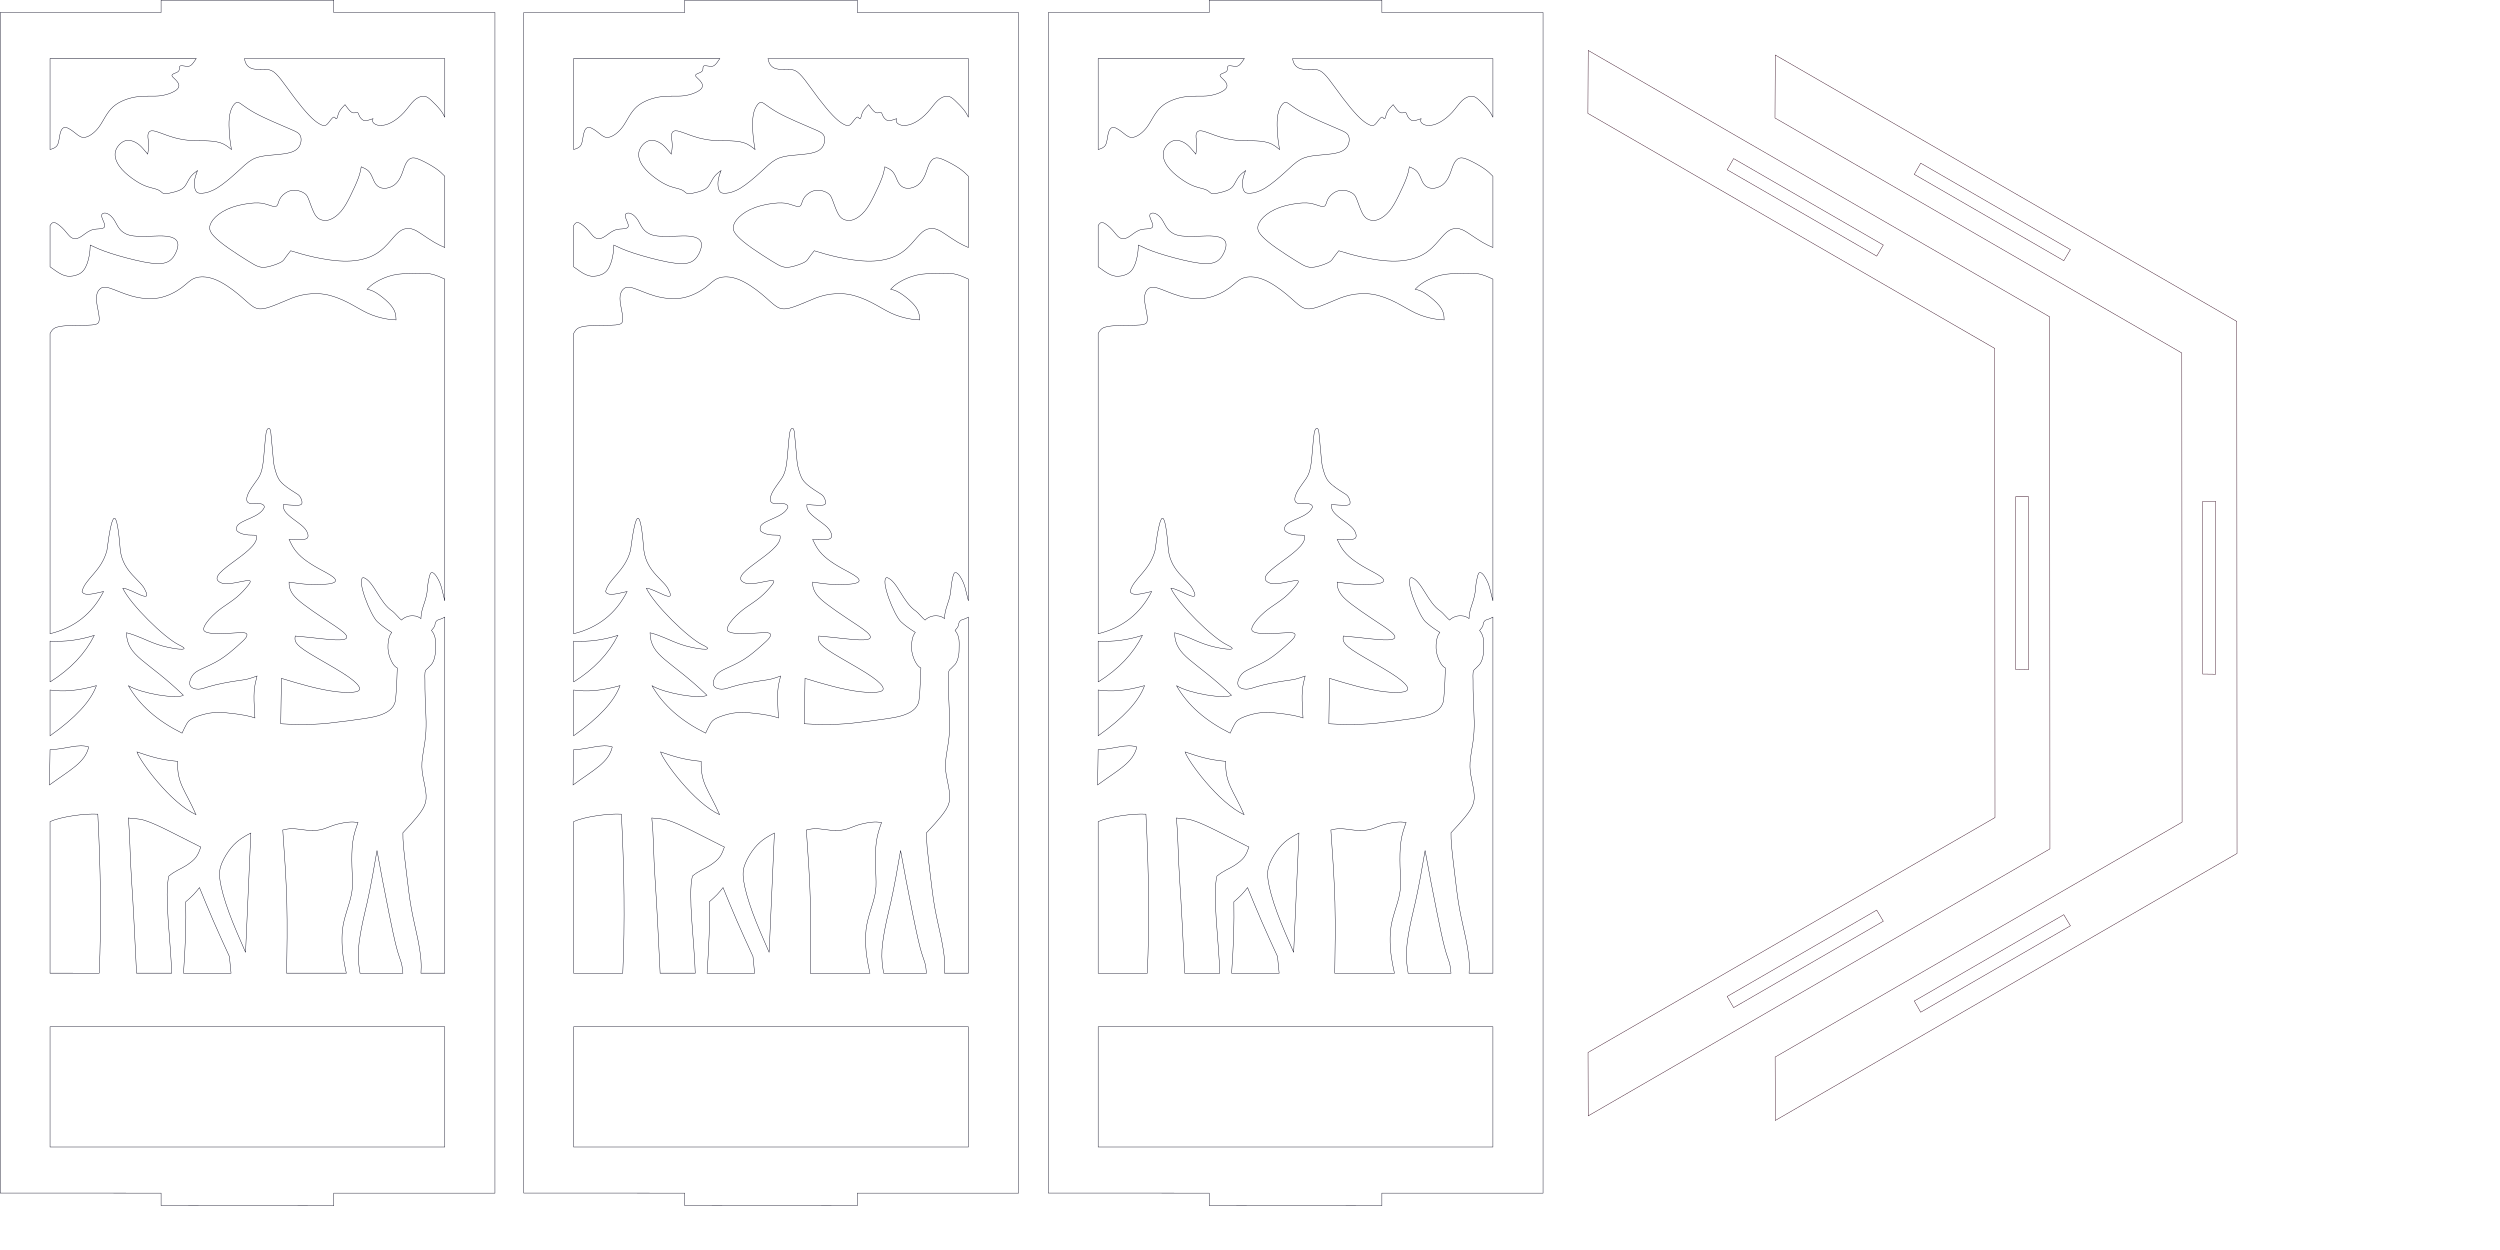 <?xml version="1.0" encoding="UTF-8" standalone="no"?>
<svg
   inkscape:version="1.1.2 (0a00cf5339, 2022-02-04)"
   sodipodi:docname="lantern_v2.svg"
   id="svg3729"
   height="300mm"
   width="600mm"
   version="1.1"
   xmlns:inkscape="http://www.inkscape.org/namespaces/inkscape"
   xmlns:sodipodi="http://sodipodi.sourceforge.net/DTD/sodipodi-0.dtd"
   xmlns="http://www.w3.org/2000/svg"
   xmlns:svg="http://www.w3.org/2000/svg"
   xmlns:rdf="http://www.w3.org/1999/02/22-rdf-syntax-ns#"
   xmlns:cc="http://creativecommons.org/ns#"
   xmlns:dc="http://purl.org/dc/elements/1.1/">
  <defs
     id="defs3733">
    <linearGradient
       id="linearGradient4546"
       inkscape:swatch="solid">
      <stop
         style="stop-color:#000016;stop-opacity:1;"
         offset="0"
         id="stop4544" />
    </linearGradient>
    <linearGradient
       id="linearGradient4546-6"
       inkscape:swatch="solid">
      <stop
         style="stop-color:#000016;stop-opacity:1;"
         offset="0"
         id="stop4544-7" />
    </linearGradient>
  </defs>
  <sodipodi:namedview
     pagecolor="#ffffff"
     bordercolor="#666666"
     borderopacity="1"
     objecttolerance="10"
     gridtolerance="10"
     guidetolerance="10"
     inkscape:pageopacity="0"
     inkscape:pageshadow="2"
     inkscape:window-width="2560"
     inkscape:window-height="1379"
     id="namedview3731"
     showgrid="false"
     inkscape:measure-start="158.054,731.343"
     inkscape:measure-end="255.353,747.56"
     inkscape:zoom="2"
     inkscape:cx="559.25"
     inkscape:cy="895.5"
     inkscape:window-x="0"
     inkscape:window-y="0"
     inkscape:window-maximized="1"
     inkscape:current-layer="layer1"
     inkscape:pagecheckerboard="0"
     inkscape:document-units="mm"
     width="600px"
     units="mm" />
  <g
     inkscape:groupmode="layer"
     id="layer1"
     inkscape:label="Layer 1"
     style="display:inline">
    <path
       d="m 130.449,237.617 c -9.348,-1.796 -21.78,-5.143 -30.392,-7.951 -8.611,-2.81 -13.4,-5.082 -18.189,-7.354 -0.123,3.04 -0.246,6.078 -1.06,10.223 -0.813,4.144 -2.318,9.394 -4.974,12.679 -2.655,3.284 -6.462,4.606 -9.808,5.143 -3.347,0.538 -6.232,0.291 -9.593,-1.228 -3.363,-1.52 -7.199,-4.313 -11.036,-7.107 v -37.393 c 1.073,-1.658 2.147,-3.316 4.465,-2.609 2.317,0.706 5.878,3.776 8.472,6.616 2.594,2.839 4.222,5.45 6.294,6.83 2.072,1.381 4.591,1.535 7.553,-0.029 2.962,-1.566 6.37,-4.851 9.825,-6.37 3.453,-1.521 6.952,-1.274 9.439,-1.597 2.486,-0.324 3.961,-1.213 3.5,-3.578 -0.462,-2.364 -2.856,-6.201 -2.764,-8.396 0.092,-2.195 2.672,-2.748 5.121,-1.78 2.449,0.966 4.769,3.454 6.427,6.032 1.656,2.578 2.654,5.251 4.609,7.737 1.957,2.487 4.872,4.789 9.417,5.94 4.542,1.152 10.712,1.152 16.822,0.938 6.11,-0.216 12.156,-0.645 16.916,-0.029 4.759,0.614 8.227,2.272 9.409,5.112 1.182,2.839 0.078,6.862 -1.734,10.469 -1.811,3.607 -4.329,6.8 -8.718,8.275 -4.39,1.473 -10.655,1.227 -20.003,-0.568 z m 172.307,856.014 -156.64,-0.096 v -11.273 L 0.184,1082.19 V 11.356 H 146.116 V 0.184 h 156.64 V 11.356 H 448.953 V 1082.263 H 302.756 Z m 52.124,-982.472 c -3.96,2.072 -7.705,2.871 -10.608,2.641 -2.9,-0.231 -4.958,-1.489 -5.802,-2.687 -0.844,-1.198 -0.476,-2.334 -0.106,-3.47 -1.874,0.645 -3.746,1.29 -5.221,1.628 -1.473,0.337 -2.547,0.368 -3.729,-0.276 -1.182,-0.644 -2.473,-1.966 -3.255,-3.408 -0.782,-1.442 -1.06,-3.009 -1.734,-3.499 -0.676,-0.491 -1.749,0.092 -2.855,0.278 -1.105,0.184 -2.241,-0.033 -3.685,-1.337 -1.442,-1.306 -3.191,-3.7 -4.941,-6.094 -1.964,2.056 -3.93,4.114 -5.066,6.155 -1.136,2.042 -1.442,4.069 -1.857,5.312 -0.415,1.244 -0.936,1.703 -1.443,1.228 -0.506,-0.476 -0.998,-1.889 -2.149,-1.321 -1.152,0.568 -2.962,3.116 -4.33,4.835 -1.366,1.72 -2.286,2.61 -3.623,2.749 -1.336,0.138 -3.084,-0.476 -5.356,-1.873 -2.272,-1.398 -5.066,-3.576 -8.78,-7.46 -3.715,-3.885 -8.352,-9.473 -12.864,-15.427 -4.512,-5.956 -8.902,-12.28 -12.373,-16.717 -3.468,-4.436 -6.016,-6.984 -8.534,-8.243 -2.518,-1.258 -5.004,-1.228 -8.059,-1.182 -3.055,0.046 -6.678,0.108 -9.381,-0.628 -2.701,-0.738 -4.481,-2.273 -5.571,-3.946 -1.09,-1.672 -1.488,-3.481 -1.888,-5.29 h 181.805 v 53.228 c -0.981,-1.996 -1.963,-3.991 -4.112,-6.692 -2.148,-2.703 -5.465,-6.11 -8.059,-8.52 -2.594,-2.41 -4.466,-3.822 -7,-3.898 -2.532,-0.077 -5.724,1.182 -8.688,3.931 -2.962,2.746 -5.695,6.982 -9.149,10.774 -3.453,3.792 -7.627,7.139 -11.588,9.211 z M 87.44,270.744 c -0.015,-3.7 1.028,-6.402 2.746,-8.196 1.72,-1.796 4.114,-2.688 8.872,-1.351 4.758,1.336 11.882,4.896 19.925,7.199 8.043,2.302 17.008,3.346 25.204,1.826 8.197,-1.52 15.625,-5.603 20.599,-9.297 4.973,-3.695 7.491,-7.002 11.988,-8.655 4.497,-1.652 10.975,-1.652 18.174,1.152 7.198,2.804 15.119,8.413 21.121,13.382 6.002,4.968 10.084,9.296 13.768,11.508 3.684,2.21 6.97,2.301 11.466,1.165 4.497,-1.136 10.207,-3.499 15.579,-5.801 5.373,-2.302 10.408,-4.545 16.609,-5.941 6.202,-1.397 13.569,-1.95 20.876,-0.783 7.307,1.167 14.552,4.052 21.06,7.368 6.509,3.316 12.281,7.059 17.929,9.685 5.648,2.624 11.173,4.128 15.472,4.974 4.298,0.844 7.368,1.029 10.439,1.212 -0.092,-2.334 -0.185,-4.667 -1.091,-7.2 -0.905,-2.532 -2.623,-5.265 -5.801,-8.473 -3.178,-3.208 -7.814,-6.891 -11.299,-8.993 -3.483,-2.104 -5.816,-2.626 -8.149,-3.148 1.934,-1.964 3.868,-3.93 7.72,-6.292 3.853,-2.364 9.626,-5.128 15.904,-6.54 6.278,-1.412 13.062,-1.474 18.848,-1.611 5.788,-0.138 10.577,-0.353 15.089,0.508 4.514,0.858 8.751,2.792 12.988,4.726 v 291.898 c -2.516,-9.079 -2.676,-14.546 -7.4,-21.95 -1.426,-2.21 -3.268,-4.267 -4.728,-3.699 -1.458,0.568 -1.915,3.784 -2.638,7.192 -0.573,2.436 -0.984,6.79 -1.372,10.803 -1.566,9.985 -5.054,13.915 -5.506,23.113 l 0.015,0.568 c -6.562,-4.808 -14.503,-1.997 -17.69,1.393 -1.78,-1.259 -6.226,-6.672 -8.068,-7.992 -12.069,-7.899 -16.829,-27.361 -26.481,-30.652 -6.66,1.297 6.452,34.316 12.697,40.138 3.592,3.284 6.6,5.404 8.671,6.816 2.074,1.412 3.21,2.118 4.346,2.824 -0.952,1.38 -1.904,2.763 -2.611,5.724 -0.706,2.964 -1.166,7.508 -0.462,11.836 0.706,4.329 2.579,8.443 4.129,10.867 1.55,2.426 2.778,3.164 4.006,3.901 -0.123,3.684 -0.246,7.367 -0.492,12.708 -0.246,5.342 -0.614,12.343 -1.274,17.071 -2.72,15.039 -27.113,15.548 -41.151,17.923 -6.775,0.748 -11.576,1.42 -19.129,2.31 -7.552,0.89 -17.375,1.228 -25.036,1.228 -7.66,0 -13.153,-0.338 -18.649,-0.676 0.215,-13.723 0.43,-27.446 0.645,-41.169 8.473,2.578 16.946,5.158 25.434,7.321 8.489,2.165 16.993,3.915 24.484,4.805 7.492,0.891 13.968,0.922 17.561,0.076 3.592,-0.844 4.298,-2.563 2.487,-5.311 -1.812,-2.747 -6.14,-6.523 -14.737,-11.942 -8.596,-5.418 -21.46,-12.48 -29.442,-17.392 -7.982,-4.911 -11.083,-7.674 -12.479,-9.978 -1.397,-2.302 -1.09,-4.144 -0.783,-5.986 3.899,0.338 7.798,0.676 13.463,1.305 5.664,0.629 13.093,1.551 19.156,1.98 6.064,0.43 10.76,0.368 12.894,-0.66 2.135,-1.027 1.705,-3.024 -2.071,-6.278 -3.776,-3.254 -10.899,-7.767 -17.715,-12.295 -6.815,-4.528 -13.323,-9.072 -17.975,-12.619 -4.65,-3.544 -7.444,-6.092 -9.364,-8.548 -1.919,-2.456 -2.962,-4.82 -3.484,-6.77 -0.522,-1.95 -0.522,-3.485 -0.522,-5.02 6.08,0.921 12.157,1.842 19.402,2.149 7.246,0.307 15.658,0 19.724,-1.167 4.069,-1.165 3.793,-3.192 0.846,-5.587 -2.948,-2.393 -8.566,-5.158 -13.586,-7.952 -5.019,-2.794 -9.44,-5.617 -13.017,-8.458 -3.576,-2.838 -6.308,-5.694 -8.396,-8.642 -2.087,-2.946 -3.531,-5.986 -4.974,-9.025 3.592,0.122 7.183,0.246 10.023,0.184 2.84,-0.062 4.929,-0.307 6.079,-1.09 1.152,-0.783 1.367,-2.103 0.953,-3.868 -0.415,-1.766 -1.458,-3.976 -3.898,-6.386 -2.442,-2.41 -6.278,-5.02 -9.548,-7.506 -3.27,-2.486 -5.972,-4.85 -7.369,-7.004 -1.396,-2.153 -1.49,-4.095 -1.504,-5.067 -0.015,-0.97 0.047,-0.97 0.108,-0.97 4.359,0.376 8.719,0.753 11.759,0.753 3.038,0 4.758,-0.377 5.109,-1.911 0.354,-1.536 -0.659,-4.229 -1.703,-5.868 -1.044,-1.639 -2.118,-2.221 -5.465,-4.308 -3.346,-2.088 -8.964,-5.681 -12.172,-9.411 -3.208,-3.73 -4.007,-7.598 -5.221,-11.589 -1.212,-3.991 -1.562,-9.44 -2.07,-15.488 -0.507,-6.048 -1.169,-12.694 -1.599,-17.115 -0.429,-4.423 -1.903,-5.281 -3.392,-2.917 -1.488,2.362 -1.826,12.374 -2.562,19.128 -0.89,9.679 -1.278,18.78 -5.65,25.125 -2.088,3.086 -5.404,7.321 -7.506,10.898 -2.102,3.577 -2.994,6.493 -2.794,8.5 0.2,2.007 1.49,3.103 3.792,3.35 2.303,0.245 5.62,-0.361 8.152,-0.004 2.533,0.357 4.282,1.678 4.035,3.427 -3.944,9.165 -21.05,11.104 -24.656,16.886 -0.645,1.198 -0.719,2.989 -0.312,4.102 0.407,1.113 3.171,2.437 4.722,3.005 1.552,0.569 3.837,0.921 6.094,1.083 2.257,0.162 4.482,0.13 5.679,0.183 1.198,0.054 1.366,0.193 1.458,1.213 1.866,15.182 -53.763,36.167 -29.963,42.743 2.732,0.262 6.23,-0.015 10.729,-0.828 4.498,-0.813 9.992,-2.166 12.249,-1.996 2.257,0.169 1.274,1.859 -1.014,4.728 -2.286,2.871 -5.878,6.924 -10.13,10.469 -4.252,3.547 -9.163,6.586 -13.016,9.348 -3.854,2.764 -6.648,5.251 -8.874,7.444 -2.226,2.196 -3.882,4.1 -5.31,6.14 -1.429,2.042 -2.624,4.222 -2.716,5.787 -0.094,1.566 0.92,2.517 3.238,3.208 2.318,0.691 5.94,1.121 10.561,1.121 4.62,0 10.238,-0.429 14.727,-0.736 4.489,-0.307 7.848,-0.492 9.527,0.168 1.68,0.66 1.68,2.165 0.33,4.115 -1.349,1.95 -4.048,4.344 -8.107,7.919 -4.06,3.577 -9.478,8.336 -15.396,12.034 -5.917,3.7 -12.335,6.341 -16.679,8.397 -4.344,2.058 -6.614,3.532 -8.41,6.14 -1.796,2.61 -3.116,6.356 -2.103,8.78 1.013,2.426 4.36,3.53 7.43,3.499 3.069,-0.029 5.864,-1.196 9.64,-2.332 3.776,-1.136 8.534,-2.241 13.176,-3.162 4.644,-0.921 9.173,-1.659 12.788,-2.181 3.613,-0.521 6.312,-0.829 9.113,-1.504 2.802,-0.676 5.706,-1.719 8.609,-2.763 -1.105,4.238 -2.21,8.473 -2.594,13.845 -0.384,5.373 -0.046,11.882 0.184,16.102 0.23,4.221 0.354,6.155 0.476,8.089 -2.258,-0.767 -4.518,-1.534 -9.015,-2.379 -4.498,-0.844 -11.233,-1.765 -16.842,-2.271 -5.61,-0.507 -10.093,-0.598 -15.312,0.276 -5.219,0.876 -11.175,2.718 -14.767,4.436 -3.592,1.72 -4.819,3.317 -6.118,5.582 -1.299,2.266 -2.667,5.202 -4.037,8.137 -22.479,-11.155 -38.717,-25.526 -48.72,-43.112 11.591,7.226 44.337,12.442 49.938,8.721 -33.671,-32.482 -51.14,-34.889 -51.654,-56.679 10.923,2.766 17.149,6.812 27.95,10.537 10.599,3.823 34.342,7.425 19.787,0.525 -13.207,-6.261 -44.276,-36.929 -51.068,-51.456 7.766,0.272 27.25,15.019 20.387,1.947 -3.537,-9.103 -19.946,-16.08 -22.609,-36.181 -3.091,-39.046 -7.144,-39.046 -12.159,0 -4.993,19.026 -19.886,25.594 -22.564,37.208 1.821,5.029 12.831,1.353 19.524,0 -10.206,20.1 -26.384,32.871 -48.535,38.314 V 302.533 c 1.197,-2.21 2.393,-4.42 5.878,-5.664 3.484,-1.243 9.255,-1.519 15.38,-1.642 6.124,-0.123 12.602,-0.093 16.671,-0.445 4.067,-0.354 5.723,-1.09 6.369,-2.978 0.644,-1.888 0.277,-4.928 -0.445,-8.796 -0.723,-3.868 -1.796,-8.566 -1.811,-12.264 z M 235.092,241.989 c -2.67,-0.767 -5.464,-2.394 -10.423,-5.479 -4.957,-3.085 -12.08,-7.629 -17.73,-11.621 -5.648,-3.99 -9.822,-7.429 -12.632,-10.376 -2.809,-2.947 -4.252,-5.403 -4.098,-8.258 0.154,-2.855 1.903,-6.109 5.265,-9.363 3.361,-3.254 8.335,-6.51 14.859,-8.812 6.524,-2.302 14.595,-3.653 20.153,-3.974 5.557,-0.324 8.595,0.382 11.788,1.412 3.192,1.028 6.539,2.378 8.258,1.58 1.719,-0.799 1.813,-3.746 3.209,-6.446 1.396,-2.703 4.098,-5.158 6.891,-6.57 2.794,-1.413 5.679,-1.78 8.535,-1.366 2.856,0.414 5.679,1.611 7.46,2.977 1.78,1.366 2.518,2.901 3.668,5.941 1.152,3.038 2.717,7.583 4.267,10.822 1.551,3.238 3.087,5.172 5.449,6.37 2.364,1.197 5.558,1.656 9.041,0.476 3.485,-1.182 7.261,-4.008 10.407,-7.753 3.148,-3.746 5.664,-8.412 8.335,-13.8 2.671,-5.388 5.495,-11.496 7.168,-16.024 1.673,-4.53 2.195,-7.476 2.717,-10.424 2.241,0.984 4.482,1.965 6.155,3.454 1.673,1.489 2.779,3.484 3.806,5.818 1.028,2.332 1.981,5.004 3.668,6.969 1.69,1.965 4.115,3.223 7.108,3.3 2.994,0.077 6.554,-1.027 9.332,-3.114 2.779,-2.088 4.774,-5.159 6.248,-8.566 1.474,-3.409 2.425,-7.155 3.776,-10.039 1.351,-2.886 3.1,-4.912 5.202,-5.634 2.104,-0.721 4.56,-0.139 8.566,1.657 4.007,1.796 9.562,4.805 13.476,7.461 3.914,2.656 6.185,4.957 8.457,7.26 v 64.652 c -2.885,-1.258 -5.771,-2.518 -9.409,-4.65 -3.636,-2.134 -8.026,-5.142 -11.572,-7.506 -3.545,-2.364 -6.248,-4.083 -9.257,-4.789 -3.007,-0.707 -6.323,-0.399 -9.363,1.381 -3.038,1.779 -5.802,5.034 -9.425,9.21 -3.621,4.174 -8.104,9.27 -14.675,12.878 -6.569,3.606 -15.225,5.726 -25.111,5.848 -9.886,0.122 -20.998,-1.75 -29.702,-3.654 -8.703,-1.903 -14.997,-3.837 -21.291,-5.771 -1.873,2.364 -3.744,4.726 -4.942,6.446 -1.197,1.72 -1.719,2.794 -4.252,4.13 -2.532,1.335 -7.077,2.93 -10.623,3.776 -3.545,0.844 -6.093,0.936 -8.764,0.168 z m 150.337,430.79 c 0.874,-6.354 1.182,-12.189 1.089,-18.482 -0.092,-6.294 -0.583,-13.047 -0.798,-19.755 -0.216,-6.708 -0.334,-13.301 -0.273,-17.315 -0.196,-6.586 -0.371,-9.062 2.191,-10.704 l 2.982,-3.019 c 2.486,-2.147 4.377,-7.87 4.416,-13.666 0.045,-6.74 0.951,-12.324 -3.629,-17.975 1.321,-1.504 2.687,-3.102 3.1,-4.729 0.12,-1.474 0.482,-4.212 3.702,-5.123 2.009,-0.445 5.269,-2.21 5.269,-2.21 v 322.948 h -21.624 c 0.184,-3.421 0.368,-6.844 -0.015,-11.87 -0.383,-5.026 -1.335,-11.657 -2.994,-19.746 -1.656,-8.09 -4.02,-17.639 -5.756,-27.249 -1.735,-9.608 -2.838,-19.278 -4.006,-29.026 -1.166,-9.747 -2.394,-19.571 -3.009,-26.157 -0.614,-6.584 -0.614,-9.931 -0.614,-13.277 2.118,-2.242 4.237,-4.482 7.521,-8.166 3.284,-3.684 7.737,-8.812 10.361,-13.202 2.625,-4.39 3.423,-8.043 3.191,-12.634 -0.23,-4.589 -1.488,-10.115 -2.47,-15.027 -0.982,-4.912 -1.688,-9.211 -1.32,-14.797 0.368,-5.588 1.813,-12.464 2.687,-18.82 z M 278.039,753.044 c 4.497,0.415 9.165,0.384 13.047,-0.46 3.884,-0.844 6.984,-2.501 11.159,-3.884 4.175,-1.382 9.425,-2.485 13.355,-2.885 3.93,-0.399 6.54,-0.092 9.149,0.215 -1.873,5.249 -3.745,10.499 -4.713,17.315 -0.966,6.816 -1.028,15.196 -0.813,22.38 0.216,7.184 0.706,13.171 0.445,18.359 -0.261,5.188 -1.273,9.578 -2.809,14.812 -1.534,5.235 -3.592,11.314 -4.851,16.701 -1.258,5.388 -1.718,10.086 -1.779,15.29 -0.062,5.203 0.276,10.915 0.997,16.308 0.722,5.396 1.827,10.475 2.932,15.554 h -54.158 c 0.37,-21.474 0.737,-42.947 0.154,-64.59 -0.582,-21.644 -2.118,-43.454 -3.652,-65.266 2.795,-0.661 5.587,-1.321 9.149,-1.223 3.562,0.099 7.891,0.96 12.388,1.373 z m 47.063,108.563 c 0.537,-8.525 2.625,-19.271 4.175,-26.502 1.552,-7.229 2.564,-10.944 3.929,-17.084 1.367,-6.14 3.086,-14.705 4.604,-22.871 1.521,-8.166 2.841,-15.933 4.16,-23.701 1.598,8.75 3.194,17.5 4.974,26.878 1.78,9.379 3.747,19.387 5.987,30.438 2.242,11.053 4.76,23.149 6.74,30.702 1.98,7.552 3.423,10.561 4.298,13.684 0.874,3.123 1.182,6.361 1.488,9.598 h -38.867 c -1.013,-6.307 -2.026,-12.615 -1.489,-21.142 z M 124.247,682.064 c 13.423,4.584 21.67,7.095 36.843,8.556 -0.537,20.596 6.793,25.556 16.704,48.342 -22.961,-10.429 -51.017,-48.538 -53.546,-56.899 z m 28.461,71.416 c 8.518,4.206 18.988,9.548 29.456,14.89 -1.136,3.162 -2.272,6.324 -4.268,9.04 -1.997,2.718 -4.851,4.99 -9.118,7.797 -4.268,2.81 -9.946,4.63 -15.625,9.502 -4.257,17.003 1.719,58.693 2.577,88.04 h -31.863 c -1.474,-30.697 -2.948,-61.394 -4.574,-85.094 -1.628,-23.7 -1.207,-38.973 -2.987,-55.674 5.649,0.859 9.097,0.293 15.206,2.258 6.109,1.964 12.679,5.034 21.197,9.24 z m 15.789,64.526 c 2.426,-2.118 4.851,-4.237 6.925,-6.386 2.072,-2.148 3.79,-4.329 5.509,-6.508 4.115,10.07 8.227,20.14 12.757,30.561 4.528,10.423 9.47,21.2 14.412,31.976 0.492,5.033 0.983,10.067 1.475,15.1 h -43.103 c 0.768,-12.126 1.537,-24.251 1.875,-35.041 0.337,-10.791 0.243,-20.246 0.15,-29.702 z M 45.397,882.749 V 745.253 c 10.261,-4.617 32.029,-7.455 43.322,-6.74 2.566,50.092 3.376,97.789 1.253,144.236 z m -0.505,-170.742 0.505,-31.962 c 14.814,-0.536 25.627,-5.705 35.065,-2.468 -3.216,14.135 -16.719,20.677 -35.57,34.429 z m 0.505,-44.581 v -41.54 c 12.212,1.881 26.241,0.563 42.088,-3.959 -5.062,14.089 -19.092,29.255 -42.088,45.499 z m 0,-48.816 v -37.023 c 13.546,0.746 26.931,-1.003 40.154,-5.25 -8.257,16.588 -21.641,30.679 -40.154,42.273 z M 124.935,87.689 c -7.645,0.984 -16.425,3.93 -22.258,9.118 -5.833,5.188 -8.72,12.617 -12.648,18.051 -3.93,5.434 -8.903,8.872 -12.526,9.64 -3.623,0.767 -5.894,-1.136 -8.903,-3.532 -3.009,-2.394 -6.754,-5.279 -9.334,-5.402 -2.578,-0.124 -3.991,2.518 -4.789,5.926 -0.798,3.407 -0.984,7.582 -2.393,10.068 -1.412,2.487 -4.05,3.286 -6.688,4.084 V 53.126 H 178.015 c -1.657,2.516 -3.316,5.03 -4.941,6.197 -1.628,1.165 -3.224,0.981 -5.096,0.676 -1.874,-0.308 -4.023,-0.736 -4.79,0.061 -0.767,0.798 -0.154,2.824 -0.951,4.144 -0.799,1.32 -3.009,1.934 -4.482,2.578 -1.474,0.644 -2.211,1.32 -1.598,2.364 0.614,1.043 2.579,2.456 4.238,4.452 1.657,1.994 3.008,4.575 0.491,7.185 -2.518,2.609 -8.904,5.249 -15.35,6.079 -6.448,0.828 -12.956,-0.154 -20.6,0.828 z M 45.397,931.376 H 403.476 V 1040.421 H 45.397 Z M 163.511,172.242 c -2.809,1.351 -7.139,2.455 -10.084,3.023 -2.948,0.568 -4.514,0.598 -5.742,-0.092 -1.228,-0.69 -2.118,-2.104 -4.634,-3.132 -2.518,-1.029 -6.662,-1.673 -10.838,-3.254 -4.175,-1.581 -8.38,-4.099 -12.586,-7.185 -4.206,-3.085 -8.412,-6.738 -11.344,-10.881 -2.933,-4.144 -4.588,-8.781 -3.606,-13.093 0.982,-4.314 4.603,-8.306 8.257,-9.718 3.653,-1.412 7.337,-0.246 10.101,1.26 2.762,1.504 4.603,3.346 6.277,5.172 1.673,1.827 3.177,3.638 4.683,5.45 0.491,-2.948 0.981,-5.894 0.858,-8.888 -0.122,-2.994 -0.861,-6.033 -0.675,-8.304 0.184,-2.272 1.289,-3.777 3.439,-3.961 2.148,-0.184 5.341,0.952 8.826,2.257 3.483,1.304 7.26,2.779 11.558,3.961 4.298,1.181 9.118,2.072 13.538,2.456 4.42,0.383 8.443,0.259 13.295,0.353 4.849,0.092 10.528,0.398 14.858,1.764 4.329,1.366 7.306,3.79 10.284,6.214 -0.492,-2.794 -0.982,-5.585 -1.412,-9.207 -0.43,-3.624 -0.798,-8.074 -0.844,-12.572 -0.048,-4.498 0.23,-9.042 1.396,-12.848 1.165,-3.807 3.223,-6.876 4.974,-7.858 1.748,-0.984 3.192,0.122 5.786,1.994 2.594,1.871 6.338,4.513 11.081,7.153 4.743,2.64 10.486,5.281 16.333,7.875 5.848,2.594 11.805,5.142 16.302,7.046 4.497,1.903 7.535,3.162 8.824,5.864 1.29,2.701 0.83,6.844 -1.042,9.838 -1.873,2.994 -5.157,4.836 -10.207,5.941 -5.05,1.105 -11.866,1.473 -17.622,2.071 -5.756,0.596 -10.453,1.42 -14.812,3.846 -4.357,2.425 -8.375,6.45 -13.823,11.426 -5.45,4.975 -12.331,10.9 -18.042,14.369 -5.712,3.469 -10.255,4.482 -13.386,4.712 -3.132,0.23 -4.849,-0.322 -5.924,-2.301 -1.076,-1.98 -1.506,-5.388 -1.136,-8.673 0.368,-3.284 1.534,-6.446 2.7,-9.608 -2.118,1.565 -4.237,3.131 -5.94,5.295 -1.704,2.164 -2.993,4.928 -4.283,7.108 -1.29,2.179 -2.578,3.775 -5.387,5.127 z M 207.64,827.538 c -4.176,-11.405 -7.06,-21.75 -8.074,-28.996 -1.014,-7.245 -0.154,-11.389 1.826,-15.995 1.98,-4.604 5.082,-9.67 8.274,-13.538 3.192,-3.868 6.479,-6.54 9.471,-8.566 2.994,-2.026 5.695,-3.407 8.396,-4.788 -1.596,36.073 -3.192,72.145 -4.788,108.218 -5.464,-12.464 -10.928,-24.929 -15.104,-36.335 z"
       style="fill:none;stroke:#000016;stroke-width:0.368;stroke-linecap:butt;stroke-linejoin:miter;stroke-miterlimit:4;stroke-dasharray:none;stroke-opacity:1"
       id="path3713"
       sodipodi:nodetypes="cccsccccccccccccccccccccccccccccccccccccccccccsscccccccccccccccsccccccccccccccccccccccccccccccsccccsccccccccccccccccccccccssccccccccccccccccccccccccccccscccccscccccccccccccccccccccccccccccccscccccccccsscccssccsccccccccccccccccccccccccccsscccccccccsccccccccsccccccccccccscccccccccccccccccsccccccscccscccccccccccccccsccscccccccsccccscccccsccccsccccccccsscccccccccccccccccccccccccccccccccccccccsccccccccscccscccccccccccccccccccccccccscccccccccscccccsccccccccc" />
    <path
       d="m 605.381,237.617 c -9.348,-1.796 -21.78,-5.143 -30.392,-7.951 -8.611,-2.81 -13.4,-5.082 -18.189,-7.354 -0.123,3.04 -0.246,6.078 -1.06,10.223 -0.813,4.144 -2.318,9.394 -4.974,12.679 -2.655,3.284 -6.462,4.606 -9.808,5.143 -3.347,0.538 -6.232,0.291 -9.593,-1.228 -3.363,-1.52 -7.199,-4.313 -11.036,-7.107 v -37.393 c 1.073,-1.658 2.147,-3.316 4.465,-2.609 2.317,0.706 5.878,3.776 8.472,6.616 2.594,2.839 4.222,5.45 6.294,6.83 2.072,1.381 4.591,1.535 7.553,-0.029 2.962,-1.566 6.37,-4.851 9.825,-6.37 3.453,-1.521 6.952,-1.274 9.439,-1.597 2.486,-0.324 3.961,-1.213 3.5,-3.578 -0.462,-2.364 -2.856,-6.201 -2.764,-8.396 0.092,-2.195 2.672,-2.748 5.121,-1.78 2.449,0.966 4.769,3.454 6.427,6.032 1.656,2.578 2.654,5.251 4.609,7.737 1.957,2.487 4.872,4.789 9.417,5.94 4.542,1.152 10.712,1.152 16.822,0.938 6.11,-0.216 12.156,-0.645 16.916,-0.029 4.759,0.614 8.227,2.272 9.409,5.112 1.182,2.839 0.078,6.862 -1.734,10.469 -1.811,3.607 -4.329,6.8 -8.718,8.275 -4.39,1.473 -10.655,1.227 -20.003,-0.568 z m 172.307,856.014 -156.64,-0.096 v -11.273 l -145.932,-0.073 V 11.356 h 145.932 V 0.184 h 156.64 V 11.356 h 146.197 V 1082.263 h -146.197 z m 52.124,-982.472 c -3.96,2.072 -7.705,2.871 -10.608,2.641 -2.9,-0.231 -4.958,-1.489 -5.802,-2.687 -0.844,-1.198 -0.476,-2.334 -0.106,-3.47 -1.874,0.645 -3.746,1.29 -5.221,1.628 -1.473,0.337 -2.547,0.368 -3.729,-0.276 -1.182,-0.644 -2.473,-1.966 -3.255,-3.408 -0.782,-1.442 -1.06,-3.009 -1.734,-3.499 -0.676,-0.491 -1.749,0.092 -2.855,0.278 -1.105,0.184 -2.241,-0.033 -3.685,-1.337 -1.442,-1.306 -3.191,-3.7 -4.941,-6.094 -1.964,2.056 -3.93,4.114 -5.066,6.155 -1.136,2.042 -1.442,4.069 -1.857,5.312 -0.415,1.244 -0.936,1.703 -1.443,1.228 -0.506,-0.476 -0.998,-1.889 -2.149,-1.321 -1.152,0.568 -2.962,3.116 -4.33,4.835 -1.366,1.72 -2.286,2.61 -3.623,2.749 -1.336,0.138 -3.084,-0.476 -5.356,-1.873 -2.272,-1.398 -5.066,-3.576 -8.78,-7.46 -3.715,-3.885 -8.352,-9.473 -12.864,-15.427 -4.512,-5.956 -8.902,-12.28 -12.373,-16.717 -3.468,-4.436 -6.016,-6.984 -8.534,-8.243 -2.518,-1.258 -5.004,-1.228 -8.059,-1.182 -3.055,0.046 -6.678,0.108 -9.381,-0.628 -2.701,-0.738 -4.481,-2.273 -5.571,-3.946 -1.09,-1.672 -1.488,-3.481 -1.888,-5.29 h 181.805 v 53.228 c -0.981,-1.996 -1.963,-3.991 -4.112,-6.692 -2.148,-2.703 -5.465,-6.11 -8.059,-8.52 -2.594,-2.41 -4.466,-3.822 -7,-3.898 -2.532,-0.077 -5.724,1.182 -8.688,3.931 -2.962,2.746 -5.695,6.982 -9.149,10.774 -3.453,3.792 -7.627,7.139 -11.588,9.211 z m -267.441,159.585 c -0.015,-3.7 1.028,-6.402 2.746,-8.196 1.72,-1.796 4.114,-2.688 8.872,-1.351 4.758,1.336 11.882,4.896 19.925,7.199 8.043,2.302 17.008,3.346 25.204,1.826 8.197,-1.52 15.625,-5.603 20.599,-9.297 4.973,-3.695 7.491,-7.002 11.988,-8.655 4.497,-1.652 10.975,-1.652 18.174,1.152 7.198,2.804 15.119,8.413 21.121,13.382 6.002,4.968 10.084,9.296 13.768,11.508 3.684,2.21 6.97,2.301 11.466,1.165 4.497,-1.136 10.207,-3.499 15.579,-5.801 5.373,-2.302 10.408,-4.545 16.609,-5.941 6.202,-1.397 13.569,-1.95 20.876,-0.783 7.307,1.167 14.552,4.052 21.06,7.368 6.509,3.316 12.281,7.059 17.929,9.685 5.648,2.624 11.173,4.128 15.472,4.974 4.298,0.844 7.368,1.029 10.439,1.212 -0.092,-2.334 -0.185,-4.667 -1.091,-7.2 -0.905,-2.532 -2.623,-5.265 -5.801,-8.473 -3.178,-3.208 -7.814,-6.891 -11.299,-8.993 -3.483,-2.104 -5.816,-2.626 -8.149,-3.148 1.934,-1.964 3.868,-3.93 7.72,-6.292 3.853,-2.364 9.626,-5.128 15.904,-6.54 6.278,-1.412 13.062,-1.474 18.848,-1.611 5.788,-0.138 10.577,-0.353 15.089,0.508 4.514,0.858 8.751,2.792 12.988,4.726 v 291.898 c -2.516,-9.079 -2.676,-14.546 -7.4,-21.95 -1.426,-2.21 -3.268,-4.267 -4.728,-3.699 -1.458,0.568 -1.915,3.784 -2.638,7.191 -0.573,2.436 -0.984,6.79 -1.372,10.803 -1.566,9.985 -5.054,13.915 -5.506,23.113 l 0.015,0.568 c -6.562,-4.809 -14.503,-1.998 -17.69,1.393 -1.78,-1.259 -6.226,-6.672 -8.068,-7.992 -12.069,-7.899 -16.829,-27.361 -26.481,-30.652 -6.66,1.297 6.452,34.316 12.697,40.138 3.592,3.284 6.6,5.404 8.671,6.816 2.074,1.412 3.21,2.118 4.346,2.824 -0.952,1.38 -1.904,2.763 -2.611,5.724 -0.706,2.964 -1.166,7.508 -0.462,11.836 0.706,4.329 2.579,8.443 4.129,10.867 1.55,2.426 2.778,3.164 4.006,3.901 -0.123,3.684 -0.246,7.367 -0.492,12.708 -0.246,5.343 -0.614,12.343 -1.274,17.071 -2.72,15.039 -27.113,15.547 -41.151,17.922 -6.775,0.748 -11.576,1.42 -19.129,2.31 -7.552,0.89 -17.375,1.228 -25.036,1.228 -7.66,0 -13.153,-0.338 -18.649,-0.676 0.215,-13.723 0.43,-27.447 0.645,-41.169 8.473,2.578 16.946,5.158 25.434,7.321 8.489,2.165 16.993,3.915 24.484,4.805 7.492,0.891 13.968,0.922 17.561,0.076 3.592,-0.844 4.298,-2.562 2.487,-5.311 -1.812,-2.747 -6.14,-6.523 -14.737,-11.942 -8.596,-5.418 -21.46,-12.48 -29.442,-17.392 -7.982,-4.911 -11.083,-7.674 -12.479,-9.978 -1.397,-2.302 -1.09,-4.144 -0.783,-5.986 3.899,0.338 7.798,0.676 13.463,1.305 5.664,0.629 13.093,1.551 19.156,1.98 6.064,0.43 10.76,0.368 12.894,-0.66 2.135,-1.028 1.705,-3.024 -2.071,-6.278 -3.776,-3.254 -10.899,-7.767 -17.715,-12.295 -6.815,-4.528 -13.323,-9.072 -17.975,-12.619 -4.65,-3.544 -7.444,-6.092 -9.364,-8.548 -1.919,-2.456 -2.962,-4.82 -3.484,-6.77 -0.522,-1.95 -0.522,-3.485 -0.522,-5.02 6.08,0.921 12.157,1.842 19.402,2.149 7.246,0.307 15.658,0 19.724,-1.167 4.069,-1.165 3.793,-3.192 0.846,-5.587 -2.948,-2.393 -8.566,-5.157 -13.586,-7.952 -5.019,-2.793 -9.44,-5.617 -13.017,-8.457 -3.576,-2.838 -6.308,-5.694 -8.396,-8.642 -2.087,-2.946 -3.531,-5.986 -4.974,-9.024 3.592,0.122 7.183,0.246 10.023,0.184 2.84,-0.062 4.929,-0.307 6.079,-1.091 1.152,-0.783 1.367,-2.103 0.953,-3.868 -0.415,-1.766 -1.458,-3.976 -3.898,-6.386 -2.442,-2.41 -6.278,-5.02 -9.548,-7.506 -3.27,-2.486 -5.972,-4.849 -7.369,-7.003 -1.396,-2.152 -1.49,-4.095 -1.504,-5.067 -0.015,-0.97 0.047,-0.97 0.108,-0.97 4.359,0.376 8.719,0.753 11.759,0.753 3.038,0 4.758,-0.377 5.109,-1.911 0.354,-1.536 -0.659,-4.229 -1.703,-5.868 -1.044,-1.639 -2.118,-2.221 -5.465,-4.308 -3.346,-2.088 -8.964,-5.681 -12.172,-9.411 -3.208,-3.73 -4.007,-7.598 -5.221,-11.589 -1.212,-3.991 -1.562,-9.44 -2.07,-15.488 -0.507,-6.048 -1.169,-12.694 -1.599,-17.115 -0.429,-4.423 -1.903,-5.281 -3.392,-2.917 -1.488,2.362 -1.826,12.374 -2.562,19.128 -0.89,9.679 -1.278,18.78 -5.65,25.125 -2.088,3.086 -5.404,7.321 -7.506,10.898 -2.102,3.577 -2.994,6.493 -2.794,8.5 0.2,2.007 1.49,3.103 3.792,3.35 2.303,0.245 5.62,-0.361 8.152,0 2.533,0.357 4.282,1.678 4.035,3.427 -3.944,9.165 -21.05,11.104 -24.656,16.886 -0.645,1.198 -0.719,2.989 -0.312,4.102 0.407,1.113 3.171,2.437 4.722,3.005 1.552,0.569 3.837,0.921 6.094,1.083 2.257,0.162 4.482,0.13 5.679,0.183 1.198,0.054 1.366,0.193 1.458,1.213 1.866,15.182 -53.763,36.167 -29.963,42.743 2.732,0.262 6.23,-0.015 10.729,-0.828 4.498,-0.813 9.992,-2.166 12.249,-1.996 2.257,0.169 1.274,1.859 -1.014,4.728 -2.286,2.871 -5.878,6.924 -10.13,10.469 -4.252,3.546 -9.163,6.586 -13.016,9.348 -3.854,2.764 -6.648,5.251 -8.874,7.444 -2.226,2.196 -3.882,4.1 -5.31,6.14 -1.429,2.042 -2.624,4.222 -2.716,5.787 -0.094,1.566 0.92,2.517 3.238,3.208 2.318,0.692 5.94,1.121 10.561,1.121 4.62,0 10.238,-0.429 14.727,-0.736 4.489,-0.307 7.848,-0.492 9.527,0.168 1.68,0.66 1.68,2.165 0.33,4.115 -1.349,1.95 -4.048,4.344 -8.107,7.919 -4.06,3.577 -9.478,8.336 -15.396,12.034 -5.917,3.7 -12.335,6.341 -16.679,8.397 -4.344,2.058 -6.614,3.532 -8.41,6.14 -1.796,2.61 -3.116,6.356 -2.103,8.78 1.013,2.426 4.36,3.53 7.43,3.499 3.069,-0.029 5.864,-1.196 9.64,-2.332 3.776,-1.136 8.534,-2.241 13.176,-3.162 4.644,-0.921 9.173,-1.659 12.788,-2.18 3.613,-0.521 6.312,-0.829 9.113,-1.504 2.802,-0.676 5.706,-1.719 8.609,-2.763 -1.105,4.238 -2.21,8.473 -2.594,13.845 -0.384,5.373 -0.046,11.882 0.184,16.102 0.23,4.221 0.354,6.155 0.476,8.089 -2.258,-0.767 -4.518,-1.534 -9.015,-2.379 -4.498,-0.844 -11.233,-1.765 -16.842,-2.271 -5.61,-0.507 -10.093,-0.598 -15.312,0.276 -5.219,0.876 -11.175,2.718 -14.767,4.436 -3.592,1.72 -4.819,3.317 -6.118,5.582 -1.299,2.266 -2.667,5.202 -4.037,8.137 -22.479,-11.155 -38.717,-25.526 -48.72,-43.112 11.591,7.226 44.337,12.442 49.938,8.721 -33.671,-32.482 -51.14,-34.889 -51.654,-56.679 10.923,2.766 17.149,6.812 27.95,10.537 10.599,3.823 34.342,7.425 19.787,0.525 -13.207,-6.261 -44.276,-36.929 -51.068,-51.456 7.766,0.272 27.25,15.019 20.387,1.947 -3.537,-9.103 -19.946,-16.081 -22.609,-36.181 -3.091,-39.046 -7.144,-39.046 -12.159,0 -4.993,19.026 -19.886,25.594 -22.564,37.208 1.821,5.029 12.831,1.353 19.524,0 -10.206,20.1 -26.384,32.871 -48.535,38.314 V 302.533 c 1.197,-2.21 2.393,-4.42 5.878,-5.664 3.484,-1.243 9.255,-1.519 15.38,-1.642 6.124,-0.123 12.602,-0.093 16.671,-0.445 4.067,-0.354 5.723,-1.09 6.369,-2.978 0.644,-1.888 0.277,-4.928 -0.445,-8.796 -0.723,-3.868 -1.796,-8.566 -1.811,-12.264 z m 147.652,-28.755 c -2.67,-0.767 -5.464,-2.394 -10.423,-5.479 -4.957,-3.085 -12.08,-7.629 -17.73,-11.621 -5.648,-3.99 -9.822,-7.429 -12.632,-10.376 -2.809,-2.947 -4.252,-5.403 -4.098,-8.258 0.154,-2.855 1.903,-6.109 5.265,-9.363 3.361,-3.254 8.335,-6.51 14.859,-8.812 6.524,-2.302 14.595,-3.653 20.153,-3.974 5.557,-0.324 8.595,0.382 11.788,1.412 3.192,1.028 6.539,2.378 8.258,1.58 1.719,-0.799 1.813,-3.746 3.209,-6.446 1.396,-2.703 4.098,-5.158 6.891,-6.57 2.794,-1.413 5.679,-1.78 8.535,-1.366 2.856,0.414 5.679,1.611 7.46,2.977 1.78,1.366 2.518,2.901 3.668,5.941 1.152,3.038 2.717,7.583 4.267,10.822 1.551,3.238 3.087,5.172 5.449,6.37 2.364,1.197 5.558,1.656 9.041,0.476 3.485,-1.182 7.261,-4.008 10.407,-7.753 3.148,-3.746 5.664,-8.412 8.335,-13.8 2.671,-5.388 5.495,-11.496 7.168,-16.024 1.673,-4.53 2.195,-7.476 2.717,-10.424 2.241,0.984 4.482,1.965 6.155,3.454 1.673,1.489 2.779,3.484 3.806,5.818 1.028,2.332 1.981,5.004 3.668,6.969 1.69,1.965 4.115,3.223 7.108,3.3 2.994,0.077 6.554,-1.027 9.332,-3.114 2.779,-2.088 4.774,-5.159 6.248,-8.566 1.474,-3.409 2.425,-7.155 3.776,-10.039 1.351,-2.886 3.1,-4.912 5.202,-5.634 2.104,-0.721 4.56,-0.139 8.566,1.657 4.007,1.796 9.562,4.805 13.476,7.461 3.914,2.656 6.185,4.957 8.457,7.26 v 64.652 c -2.885,-1.258 -5.771,-2.518 -9.409,-4.65 -3.636,-2.134 -8.026,-5.142 -11.572,-7.506 -3.545,-2.364 -6.248,-4.083 -9.257,-4.789 -3.007,-0.707 -6.323,-0.399 -9.363,1.381 -3.038,1.779 -5.802,5.034 -9.425,9.21 -3.621,4.174 -8.104,9.27 -14.675,12.878 -6.569,3.606 -15.225,5.726 -25.111,5.848 -9.886,0.122 -20.998,-1.75 -29.702,-3.654 -8.703,-1.903 -14.997,-3.837 -21.291,-5.771 -1.873,2.364 -3.744,4.726 -4.942,6.446 -1.197,1.72 -1.719,2.794 -4.252,4.13 -2.532,1.335 -7.077,2.93 -10.623,3.776 -3.545,0.844 -6.093,0.936 -8.764,0.168 z m 150.337,430.79 c 0.874,-6.354 1.182,-12.189 1.089,-18.482 -0.092,-6.294 -0.583,-13.047 -0.798,-19.755 -0.216,-6.708 -0.334,-13.301 -0.273,-17.315 -0.196,-6.586 -0.371,-9.062 2.191,-10.704 l 2.982,-3.019 c 2.486,-2.147 4.377,-7.87 4.416,-13.666 0.045,-6.74 0.951,-12.324 -3.629,-17.975 1.321,-1.504 2.687,-3.102 3.1,-4.729 0.12,-1.474 0.482,-4.212 3.702,-5.123 2.009,-0.445 5.269,-2.21 5.269,-2.21 v 322.948 h -21.624 c 0.184,-3.421 0.368,-6.844 -0.015,-11.87 -0.383,-5.026 -1.335,-11.657 -2.994,-19.746 -1.656,-8.09 -4.02,-17.639 -5.756,-27.249 -1.735,-9.608 -2.838,-19.278 -4.006,-29.026 -1.166,-9.747 -2.394,-19.57 -3.009,-26.157 -0.614,-6.584 -0.614,-9.931 -0.614,-13.277 2.118,-2.242 4.237,-4.482 7.521,-8.166 3.284,-3.684 7.737,-8.812 10.361,-13.202 2.625,-4.39 3.423,-8.043 3.191,-12.634 -0.23,-4.589 -1.488,-10.115 -2.47,-15.027 -0.982,-4.912 -1.688,-9.211 -1.32,-14.797 0.368,-5.588 1.813,-12.464 2.687,-18.82 z m -107.389,80.265 c 4.497,0.415 9.165,0.384 13.047,-0.461 3.884,-0.844 6.984,-2.501 11.159,-3.884 4.175,-1.381 9.425,-2.485 13.355,-2.885 3.93,-0.399 6.54,-0.092 9.149,0.215 -1.873,5.248 -3.745,10.499 -4.713,17.315 -0.966,6.816 -1.028,15.196 -0.813,22.38 0.216,7.184 0.706,13.171 0.445,18.359 -0.261,5.188 -1.273,9.578 -2.809,14.812 -1.534,5.235 -3.592,11.315 -4.851,16.701 -1.258,5.388 -1.718,10.086 -1.779,15.29 -0.062,5.203 0.276,10.915 0.997,16.308 0.722,5.396 1.827,10.475 2.932,15.554 h -54.158 c 0.37,-21.474 0.737,-42.947 0.154,-64.59 -0.582,-21.643 -2.118,-43.454 -3.652,-65.266 2.795,-0.661 5.587,-1.321 9.149,-1.223 3.562,0.099 7.891,0.96 12.388,1.373 z m 47.063,108.563 c 0.537,-8.525 2.625,-19.271 4.175,-26.502 1.552,-7.229 2.564,-10.944 3.929,-17.084 1.367,-6.14 3.086,-14.705 4.604,-22.871 1.521,-8.166 2.841,-15.933 4.16,-23.701 1.598,8.75 3.194,17.5 4.974,26.878 1.78,9.379 3.747,19.387 5.987,30.438 2.242,11.053 4.76,23.149 6.74,30.702 1.98,7.552 3.423,10.561 4.298,13.684 0.874,3.123 1.182,6.361 1.488,9.598 h -38.867 c -1.013,-6.307 -2.026,-12.615 -1.489,-21.142 z M 599.178,682.064 c 13.423,4.584 21.67,7.095 36.843,8.556 -0.537,20.596 6.793,25.556 16.704,48.342 -22.961,-10.429 -51.017,-48.538 -53.546,-56.898 z m 28.461,71.415 c 8.518,4.206 18.988,9.548 29.456,14.89 -1.136,3.162 -2.272,6.324 -4.268,9.04 -1.997,2.718 -4.851,4.989 -9.118,7.797 -4.268,2.81 -9.946,4.63 -15.625,9.502 -4.257,17.003 1.719,58.693 2.577,88.04 h -31.863 c -1.474,-30.697 -2.948,-61.394 -4.574,-85.094 -1.628,-23.7 -1.207,-38.973 -2.987,-55.674 5.649,0.86 9.097,0.293 15.206,2.258 6.109,1.964 12.679,5.034 21.197,9.24 z m 15.789,64.526 c 2.426,-2.118 4.851,-4.237 6.925,-6.386 2.072,-2.148 3.79,-4.329 5.509,-6.508 4.115,10.07 8.227,20.14 12.757,30.561 4.528,10.423 9.47,21.2 14.412,31.976 0.492,5.033 0.983,10.067 1.475,15.1 h -43.103 c 0.768,-12.126 1.537,-24.251 1.875,-35.041 0.337,-10.791 0.243,-20.246 0.15,-29.702 z m -123.099,64.743 v -137.496 c 10.261,-4.617 32.029,-7.455 43.322,-6.74 2.566,50.092 3.376,97.79 1.253,144.236 z m -0.505,-170.742 0.505,-31.962 c 14.814,-0.536 25.627,-5.705 35.065,-2.468 -3.216,14.135 -16.719,20.677 -35.57,34.429 z m 0.505,-44.581 v -41.54 c 12.212,1.881 26.241,0.563 42.088,-3.959 -5.062,14.089 -19.092,29.255 -42.088,45.499 z m 0,-48.816 v -37.023 c 13.546,0.746 26.931,-1.003 40.154,-5.25 -8.257,16.588 -21.641,30.68 -40.154,42.273 z m 79.538,-530.921 c -7.645,0.984 -16.425,3.93 -22.258,9.118 -5.833,5.188 -8.72,12.617 -12.648,18.051 -3.93,5.434 -8.903,8.872 -12.526,9.64 -3.623,0.767 -5.894,-1.136 -8.903,-3.532 -3.009,-2.394 -6.754,-5.279 -9.334,-5.402 -2.578,-0.124 -3.991,2.518 -4.789,5.926 -0.798,3.407 -0.984,7.582 -2.393,10.068 -1.412,2.487 -4.05,3.286 -6.688,4.084 V 53.126 h 132.618 c -1.657,2.516 -3.316,5.03 -4.941,6.197 -1.628,1.165 -3.224,0.981 -5.096,0.676 -1.874,-0.308 -4.023,-0.736 -4.79,0.061 -0.767,0.798 -0.154,2.824 -0.951,4.144 -0.799,1.32 -3.009,1.934 -4.482,2.578 -1.474,0.644 -2.211,1.32 -1.598,2.364 0.614,1.043 2.579,2.456 4.238,4.452 1.657,1.994 3.008,4.575 0.491,7.185 -2.518,2.609 -8.904,5.249 -15.35,6.079 -6.448,0.828 -12.956,-0.154 -20.6,0.828 z m -79.538,843.686 h 358.079 v 109.046 h -358.079 z m 118.113,-759.134 c -2.809,1.351 -7.139,2.455 -10.084,3.023 -2.948,0.568 -4.514,0.598 -5.742,-0.092 -1.228,-0.69 -2.118,-2.104 -4.634,-3.132 -2.518,-1.029 -6.662,-1.673 -10.838,-3.254 -4.175,-1.581 -8.38,-4.099 -12.586,-7.185 -4.206,-3.085 -8.412,-6.738 -11.344,-10.881 -2.933,-4.144 -4.588,-8.781 -3.606,-13.093 0.982,-4.314 4.603,-8.306 8.257,-9.718 3.653,-1.412 7.337,-0.246 10.101,1.26 2.762,1.504 4.603,3.346 6.277,5.172 1.673,1.827 3.177,3.638 4.683,5.45 0.491,-2.948 0.981,-5.894 0.858,-8.888 -0.122,-2.994 -0.861,-6.033 -0.675,-8.304 0.184,-2.272 1.289,-3.777 3.439,-3.961 2.148,-0.184 5.341,0.952 8.826,2.257 3.483,1.304 7.26,2.779 11.558,3.961 4.298,1.181 9.118,2.072 13.538,2.456 4.42,0.383 8.443,0.259 13.295,0.353 4.849,0.092 10.528,0.398 14.858,1.764 4.329,1.366 7.306,3.79 10.284,6.214 -0.492,-2.794 -0.982,-5.585 -1.412,-9.207 -0.43,-3.624 -0.798,-8.074 -0.844,-12.572 -0.048,-4.498 0.23,-9.042 1.396,-12.848 1.165,-3.807 3.223,-6.876 4.974,-7.858 1.748,-0.984 3.192,0.122 5.786,1.994 2.594,1.871 6.338,4.513 11.081,7.153 4.743,2.64 10.486,5.281 16.333,7.875 5.848,2.594 11.805,5.142 16.302,7.046 4.497,1.903 7.535,3.162 8.824,5.864 1.29,2.701 0.83,6.844 -1.042,9.838 -1.873,2.994 -5.157,4.836 -10.207,5.941 -5.05,1.105 -11.866,1.473 -17.622,2.071 -5.756,0.596 -10.453,1.42 -14.812,3.846 -4.357,2.425 -8.375,6.45 -13.823,11.426 -5.45,4.975 -12.331,10.9 -18.042,14.369 -5.712,3.469 -10.255,4.482 -13.386,4.712 -3.132,0.23 -4.849,-0.322 -5.924,-2.301 -1.076,-1.98 -1.506,-5.388 -1.136,-8.673 0.368,-3.284 1.534,-6.446 2.7,-9.608 -2.118,1.565 -4.237,3.131 -5.94,5.295 -1.704,2.164 -2.993,4.928 -4.283,7.108 -1.29,2.179 -2.578,3.775 -5.387,5.127 z m 44.13,655.297 c -4.176,-11.405 -7.06,-21.75 -8.074,-28.996 -1.014,-7.245 -0.154,-11.389 1.826,-15.995 1.98,-4.604 5.082,-9.67 8.274,-13.538 3.192,-3.868 6.479,-6.54 9.471,-8.566 2.994,-2.026 5.695,-3.406 8.396,-4.788 -1.596,36.073 -3.192,72.145 -4.788,108.218 -5.464,-12.464 -10.928,-24.929 -15.104,-36.335 z"
       style="display:inline;fill:none;stroke:#000016;stroke-width:0.368;stroke-linecap:butt;stroke-linejoin:miter;stroke-miterlimit:4;stroke-dasharray:none;stroke-opacity:1"
       id="path3713-3"
       sodipodi:nodetypes="cccsccccccccccccccccccccccccccccccccccccccccccsscccccccccccccccsccccccccccccccccccccccccccccccsccccsccccccccccccccccccccccssccccccccccccccccccccccccccccscccccscccccccccccccccccccccccccccccccscccccccccsscccssccsccccccccccccccccccccccccccsscccccccccsccccccccsccccccccccccscccccccccccccccccsccccccscccscccccccccccccccsccscccccccsccccscccccsccccsccccccccsscccccccccccccccccccccccccccccccccccccccsccccccccscccscccccccccccccccccccccccccscccccccccscccccsccccccccc" />
    <path
       d="m 1081.177,237.617 c -9.348,-1.796 -21.78,-5.143 -30.392,-7.951 -8.611,-2.81 -13.4,-5.082 -18.189,-7.354 -0.123,3.04 -0.246,6.078 -1.06,10.223 -0.813,4.144 -2.318,9.394 -4.974,12.679 -2.655,3.284 -6.462,4.606 -9.808,5.143 -3.347,0.538 -6.232,0.291 -9.593,-1.228 -3.363,-1.52 -7.199,-4.313 -11.036,-7.107 v -37.393 c 1.073,-1.658 2.147,-3.316 4.465,-2.609 2.317,0.706 5.878,3.776 8.472,6.616 2.594,2.839 4.222,5.45 6.294,6.83 2.072,1.381 4.591,1.535 7.553,-0.029 2.962,-1.566 6.37,-4.851 9.825,-6.37 3.453,-1.521 6.952,-1.274 9.439,-1.597 2.486,-0.324 3.961,-1.213 3.5,-3.578 -0.462,-2.364 -2.856,-6.201 -2.764,-8.396 0.092,-2.195 2.672,-2.748 5.121,-1.78 2.449,0.966 4.769,3.454 6.427,6.032 1.656,2.578 2.654,5.251 4.609,7.737 1.957,2.487 4.872,4.789 9.417,5.94 4.542,1.152 10.712,1.152 16.822,0.938 6.11,-0.216 12.156,-0.645 16.916,-0.029 4.759,0.614 8.227,2.272 9.409,5.112 1.182,2.839 0.078,6.862 -1.734,10.469 -1.811,3.607 -4.329,6.8 -8.718,8.275 -4.39,1.473 -10.655,1.227 -20.003,-0.568 z m 172.307,856.014 -156.64,-0.096 v -11.273 l -145.932,-0.073 V 11.356 H 1096.844 V 0.184 h 156.64 V 11.356 h 146.197 V 1082.263 h -146.197 z m 52.124,-982.472 c -3.96,2.072 -7.705,2.871 -10.608,2.641 -2.9,-0.231 -4.958,-1.489 -5.802,-2.687 -0.844,-1.198 -0.476,-2.334 -0.106,-3.47 -1.874,0.645 -3.746,1.29 -5.221,1.628 -1.473,0.337 -2.547,0.368 -3.729,-0.276 -1.182,-0.644 -2.473,-1.966 -3.255,-3.408 -0.782,-1.442 -1.06,-3.009 -1.734,-3.499 -0.676,-0.491 -1.749,0.092 -2.855,0.278 -1.105,0.184 -2.241,-0.033 -3.685,-1.337 -1.442,-1.306 -3.191,-3.7 -4.941,-6.094 -1.964,2.056 -3.93,4.114 -5.066,6.155 -1.136,2.042 -1.442,4.069 -1.857,5.312 -0.415,1.244 -0.936,1.703 -1.443,1.228 -0.506,-0.476 -0.998,-1.889 -2.149,-1.321 -1.152,0.568 -2.962,3.116 -4.33,4.835 -1.366,1.72 -2.286,2.61 -3.623,2.749 -1.336,0.138 -3.084,-0.476 -5.356,-1.873 -2.272,-1.398 -5.066,-3.576 -8.78,-7.46 -3.715,-3.885 -8.352,-9.473 -12.864,-15.427 -4.512,-5.956 -8.902,-12.28 -12.373,-16.717 -3.468,-4.436 -6.016,-6.984 -8.534,-8.243 -2.518,-1.258 -5.004,-1.228 -8.059,-1.182 -3.055,0.046 -6.678,0.108 -9.381,-0.628 -2.701,-0.738 -4.481,-2.273 -5.571,-3.946 -1.09,-1.672 -1.488,-3.481 -1.888,-5.29 h 181.805 v 53.228 c -0.981,-1.996 -1.963,-3.991 -4.112,-6.692 -2.148,-2.703 -5.465,-6.11 -8.059,-8.52 -2.594,-2.41 -4.466,-3.822 -7,-3.898 -2.532,-0.077 -5.724,1.182 -8.688,3.931 -2.962,2.746 -5.695,6.982 -9.149,10.774 -3.453,3.792 -7.627,7.139 -11.588,9.211 z m -267.441,159.585 c -0.015,-3.7 1.028,-6.402 2.746,-8.196 1.72,-1.796 4.114,-2.688 8.872,-1.351 4.758,1.336 11.882,4.896 19.925,7.199 8.043,2.302 17.008,3.346 25.204,1.826 8.197,-1.52 15.625,-5.603 20.599,-9.297 4.973,-3.695 7.491,-7.002 11.988,-8.655 4.497,-1.652 10.975,-1.652 18.174,1.152 7.198,2.804 15.119,8.413 21.121,13.382 6.002,4.968 10.084,9.296 13.768,11.508 3.684,2.21 6.97,2.301 11.466,1.165 4.497,-1.136 10.207,-3.499 15.579,-5.801 5.373,-2.302 10.408,-4.545 16.609,-5.941 6.202,-1.397 13.569,-1.95 20.876,-0.783 7.307,1.167 14.552,4.052 21.06,7.368 6.509,3.316 12.281,7.059 17.929,9.685 5.648,2.624 11.173,4.128 15.472,4.974 4.298,0.844 7.368,1.029 10.439,1.212 -0.092,-2.334 -0.185,-4.667 -1.091,-7.2 -0.905,-2.532 -2.623,-5.265 -5.801,-8.473 -3.178,-3.208 -7.814,-6.891 -11.299,-8.993 -3.483,-2.104 -5.816,-2.626 -8.149,-3.148 1.934,-1.964 3.868,-3.93 7.72,-6.292 3.853,-2.364 9.626,-5.128 15.904,-6.54 6.278,-1.412 13.062,-1.474 18.848,-1.611 5.788,-0.138 10.577,-0.353 15.089,0.508 4.514,0.858 8.751,2.792 12.988,4.726 v 291.898 c -2.516,-9.079 -2.676,-14.546 -7.4,-21.95 -1.426,-2.21 -3.268,-4.267 -4.728,-3.699 -1.458,0.568 -1.915,3.784 -2.638,7.191 -0.573,2.436 -0.984,6.79 -1.372,10.803 -1.566,9.985 -5.054,13.915 -5.506,23.113 l 0.015,0.568 c -6.562,-4.809 -14.503,-1.998 -17.69,1.393 -1.78,-1.259 -6.226,-6.672 -8.068,-7.992 -12.069,-7.899 -16.829,-27.361 -26.481,-30.652 -6.66,1.297 6.452,34.316 12.697,40.138 3.592,3.284 6.6,5.404 8.671,6.816 2.074,1.412 3.21,2.118 4.346,2.824 -0.952,1.38 -1.904,2.763 -2.611,5.724 -0.706,2.964 -1.166,7.508 -0.462,11.836 0.706,4.329 2.579,8.443 4.129,10.867 1.55,2.426 2.778,3.164 4.006,3.901 -0.123,3.684 -0.246,7.367 -0.492,12.708 -0.246,5.343 -0.614,12.343 -1.274,17.071 -2.72,15.039 -27.113,15.547 -41.151,17.922 -6.775,0.748 -11.576,1.42 -19.129,2.31 -7.552,0.89 -17.375,1.228 -25.036,1.228 -7.66,0 -13.153,-0.338 -18.649,-0.676 0.215,-13.723 0.43,-27.447 0.645,-41.169 8.473,2.578 16.946,5.158 25.434,7.321 8.489,2.165 16.993,3.915 24.484,4.805 7.492,0.891 13.968,0.922 17.561,0.076 3.592,-0.844 4.298,-2.562 2.487,-5.311 -1.812,-2.747 -6.14,-6.523 -14.737,-11.942 -8.596,-5.418 -21.46,-12.48 -29.442,-17.392 -7.982,-4.911 -11.083,-7.674 -12.479,-9.978 -1.397,-2.302 -1.09,-4.144 -0.783,-5.986 3.899,0.338 7.798,0.676 13.463,1.305 5.664,0.629 13.093,1.551 19.156,1.98 6.064,0.43 10.76,0.368 12.894,-0.66 2.135,-1.028 1.705,-3.024 -2.071,-6.278 -3.776,-3.254 -10.899,-7.767 -17.715,-12.295 -6.815,-4.528 -13.323,-9.072 -17.975,-12.619 -4.65,-3.544 -7.444,-6.092 -9.364,-8.548 -1.919,-2.456 -2.962,-4.82 -3.484,-6.77 -0.522,-1.95 -0.522,-3.485 -0.522,-5.02 6.08,0.921 12.157,1.842 19.402,2.149 7.246,0.307 15.658,0 19.724,-1.167 4.069,-1.165 3.793,-3.192 0.846,-5.587 -2.948,-2.393 -8.566,-5.157 -13.586,-7.952 -5.019,-2.793 -9.44,-5.617 -13.017,-8.457 -3.576,-2.838 -6.308,-5.694 -8.396,-8.642 -2.087,-2.946 -3.531,-5.986 -4.974,-9.024 3.592,0.122 7.183,0.246 10.023,0.184 2.84,-0.062 4.929,-0.307 6.079,-1.091 1.152,-0.783 1.367,-2.103 0.953,-3.868 -0.415,-1.766 -1.458,-3.976 -3.898,-6.386 -2.442,-2.41 -6.278,-5.02 -9.548,-7.506 -3.27,-2.486 -5.972,-4.849 -7.369,-7.003 -1.396,-2.152 -1.49,-4.095 -1.504,-5.067 -0.015,-0.97 0.047,-0.97 0.108,-0.97 4.359,0.376 8.719,0.753 11.759,0.753 3.038,0 4.758,-0.377 5.109,-1.911 0.354,-1.536 -0.659,-4.229 -1.703,-5.868 -1.044,-1.639 -2.118,-2.221 -5.465,-4.308 -3.346,-2.088 -8.964,-5.681 -12.172,-9.411 -3.208,-3.73 -4.007,-7.598 -5.221,-11.589 -1.212,-3.991 -1.562,-9.44 -2.07,-15.488 -0.507,-6.048 -1.169,-12.694 -1.599,-17.115 -0.429,-4.423 -1.903,-5.281 -3.392,-2.917 -1.488,2.362 -1.826,12.374 -2.562,19.128 -0.89,9.679 -1.278,18.78 -5.65,25.125 -2.088,3.086 -5.404,7.321 -7.506,10.898 -2.102,3.577 -2.994,6.493 -2.794,8.5 0.2,2.007 1.49,3.103 3.792,3.35 2.303,0.245 5.62,-0.361 8.152,0 2.533,0.357 4.282,1.678 4.035,3.427 -3.945,9.165 -21.05,11.104 -24.656,16.886 -0.645,1.198 -0.719,2.989 -0.312,4.102 0.407,1.113 3.171,2.437 4.722,3.005 1.552,0.569 3.837,0.921 6.094,1.083 2.257,0.162 4.482,0.13 5.679,0.183 1.198,0.054 1.366,0.193 1.458,1.213 1.866,15.182 -53.763,36.167 -29.963,42.743 2.732,0.262 6.23,-0.015 10.729,-0.828 4.498,-0.813 9.992,-2.166 12.249,-1.996 2.257,0.169 1.274,1.859 -1.014,4.728 -2.286,2.871 -5.878,6.924 -10.13,10.469 -4.252,3.546 -9.163,6.586 -13.016,9.348 -3.854,2.764 -6.648,5.251 -8.874,7.444 -2.226,2.196 -3.882,4.1 -5.31,6.14 -1.429,2.042 -2.624,4.222 -2.716,5.787 -0.094,1.566 0.92,2.517 3.238,3.208 2.318,0.692 5.94,1.121 10.561,1.121 4.62,0 10.238,-0.429 14.727,-0.736 4.489,-0.307 7.848,-0.492 9.527,0.168 1.68,0.66 1.68,2.165 0.33,4.115 -1.349,1.95 -4.048,4.344 -8.107,7.919 -4.06,3.577 -9.478,8.336 -15.396,12.034 -5.917,3.7 -12.335,6.341 -16.679,8.397 -4.344,2.058 -6.614,3.532 -8.41,6.14 -1.796,2.61 -3.116,6.356 -2.103,8.78 1.013,2.426 4.36,3.53 7.43,3.499 3.069,-0.029 5.864,-1.196 9.64,-2.332 3.776,-1.136 8.534,-2.241 13.176,-3.162 4.644,-0.921 9.173,-1.659 12.788,-2.18 3.613,-0.521 6.312,-0.829 9.113,-1.504 2.802,-0.676 5.706,-1.719 8.609,-2.763 -1.105,4.238 -2.21,8.473 -2.594,13.845 -0.384,5.373 -0.046,11.882 0.184,16.102 0.23,4.221 0.354,6.155 0.476,8.089 -2.258,-0.767 -4.518,-1.534 -9.015,-2.379 -4.498,-0.844 -11.233,-1.765 -16.842,-2.271 -5.61,-0.507 -10.093,-0.598 -15.312,0.276 -5.219,0.876 -11.175,2.718 -14.767,4.436 -3.592,1.72 -4.819,3.317 -6.118,5.582 -1.299,2.266 -2.667,5.202 -4.037,8.137 -22.479,-11.155 -38.717,-25.526 -48.72,-43.112 11.591,7.226 44.337,12.442 49.938,8.721 -33.671,-32.482 -51.14,-34.889 -51.654,-56.679 10.923,2.766 17.149,6.812 27.95,10.537 10.599,3.823 34.342,7.425 19.787,0.525 -13.207,-6.261 -44.276,-36.929 -51.068,-51.456 7.766,0.272 27.25,15.019 20.387,1.947 -3.537,-9.103 -19.946,-16.081 -22.609,-36.181 -3.091,-39.046 -7.144,-39.046 -12.159,0 -4.993,19.026 -19.886,25.594 -22.564,37.208 1.821,5.029 12.831,1.353 19.524,0 -10.206,20.1 -26.384,32.871 -48.536,38.314 V 302.533 c 1.197,-2.21 2.393,-4.42 5.878,-5.664 3.484,-1.243 9.255,-1.519 15.38,-1.642 6.124,-0.123 12.602,-0.093 16.671,-0.445 4.067,-0.354 5.723,-1.09 6.369,-2.978 0.644,-1.888 0.277,-4.928 -0.445,-8.796 -0.723,-3.868 -1.796,-8.566 -1.811,-12.264 z m 147.652,-28.755 c -2.67,-0.767 -5.464,-2.394 -10.423,-5.479 -4.957,-3.085 -12.08,-7.629 -17.73,-11.621 -5.648,-3.99 -9.822,-7.429 -12.632,-10.376 -2.809,-2.947 -4.252,-5.403 -4.098,-8.258 0.154,-2.855 1.903,-6.109 5.265,-9.363 3.361,-3.254 8.335,-6.51 14.859,-8.812 6.524,-2.302 14.595,-3.653 20.153,-3.974 5.557,-0.324 8.595,0.382 11.788,1.412 3.192,1.028 6.539,2.378 8.258,1.58 1.719,-0.799 1.813,-3.746 3.209,-6.446 1.396,-2.703 4.098,-5.158 6.891,-6.57 2.794,-1.413 5.679,-1.78 8.535,-1.366 2.856,0.414 5.679,1.611 7.46,2.977 1.78,1.366 2.518,2.901 3.668,5.941 1.152,3.038 2.717,7.583 4.267,10.822 1.551,3.238 3.087,5.172 5.449,6.37 2.364,1.197 5.558,1.656 9.041,0.476 3.485,-1.182 7.261,-4.008 10.407,-7.753 3.148,-3.746 5.664,-8.412 8.335,-13.8 2.671,-5.388 5.495,-11.496 7.168,-16.024 1.673,-4.53 2.195,-7.476 2.717,-10.424 2.241,0.984 4.482,1.965 6.155,3.454 1.673,1.489 2.779,3.484 3.806,5.818 1.028,2.332 1.981,5.004 3.668,6.969 1.69,1.965 4.115,3.223 7.108,3.3 2.994,0.077 6.554,-1.027 9.332,-3.114 2.779,-2.088 4.774,-5.159 6.248,-8.566 1.474,-3.409 2.425,-7.155 3.776,-10.039 1.351,-2.886 3.1,-4.912 5.202,-5.634 2.104,-0.721 4.56,-0.139 8.566,1.657 4.007,1.796 9.562,4.805 13.476,7.461 3.914,2.656 6.185,4.957 8.457,7.26 v 64.652 c -2.885,-1.258 -5.771,-2.518 -9.409,-4.65 -3.636,-2.134 -8.026,-5.142 -11.572,-7.506 -3.545,-2.364 -6.248,-4.083 -9.257,-4.789 -3.007,-0.707 -6.323,-0.399 -9.363,1.381 -3.038,1.779 -5.802,5.034 -9.425,9.21 -3.621,4.174 -8.104,9.27 -14.675,12.878 -6.569,3.606 -15.225,5.726 -25.111,5.848 -9.886,0.122 -20.998,-1.75 -29.702,-3.654 -8.703,-1.903 -14.997,-3.837 -21.291,-5.771 -1.873,2.364 -3.744,4.726 -4.942,6.446 -1.197,1.72 -1.719,2.794 -4.252,4.13 -2.532,1.335 -7.077,2.93 -10.623,3.776 -3.545,0.844 -6.093,0.936 -8.764,0.168 z m 150.337,430.79 c 0.874,-6.354 1.182,-12.189 1.089,-18.482 -0.092,-6.294 -0.583,-13.047 -0.798,-19.755 -0.216,-6.708 -0.334,-13.301 -0.273,-17.315 -0.196,-6.586 -0.371,-9.062 2.191,-10.704 l 2.982,-3.019 c 2.486,-2.147 4.377,-7.87 4.416,-13.666 0.045,-6.74 0.951,-12.324 -3.629,-17.975 1.321,-1.504 2.687,-3.102 3.1,-4.729 0.12,-1.474 0.482,-4.212 3.702,-5.123 2.009,-0.445 5.269,-2.21 5.269,-2.21 v 322.948 h -21.624 c 0.184,-3.421 0.368,-6.844 -0.015,-11.87 -0.383,-5.026 -1.335,-11.657 -2.994,-19.746 -1.656,-8.09 -4.02,-17.639 -5.756,-27.249 -1.735,-9.608 -2.838,-19.278 -4.006,-29.026 -1.166,-9.747 -2.394,-19.57 -3.009,-26.157 -0.614,-6.584 -0.614,-9.931 -0.614,-13.277 2.118,-2.242 4.237,-4.482 7.521,-8.166 3.284,-3.684 7.737,-8.812 10.361,-13.202 2.625,-4.39 3.423,-8.043 3.191,-12.634 -0.23,-4.589 -1.488,-10.115 -2.47,-15.027 -0.982,-4.912 -1.688,-9.211 -1.32,-14.797 0.368,-5.588 1.813,-12.464 2.687,-18.82 z m -107.389,80.265 c 4.497,0.415 9.165,0.384 13.047,-0.461 3.884,-0.844 6.984,-2.501 11.159,-3.884 4.175,-1.381 9.425,-2.485 13.355,-2.885 3.93,-0.399 6.54,-0.092 9.149,0.215 -1.873,5.248 -3.745,10.499 -4.713,17.315 -0.966,6.816 -1.028,15.196 -0.813,22.38 0.216,7.184 0.706,13.171 0.445,18.359 -0.261,5.188 -1.273,9.578 -2.809,14.812 -1.534,5.235 -3.592,11.315 -4.851,16.701 -1.258,5.388 -1.718,10.086 -1.779,15.29 -0.062,5.203 0.276,10.915 0.997,16.308 0.722,5.396 1.827,10.475 2.932,15.554 h -54.158 c 0.37,-21.474 0.737,-42.947 0.154,-64.59 -0.582,-21.643 -2.118,-43.454 -3.652,-65.266 2.795,-0.661 5.587,-1.321 9.149,-1.223 3.562,0.099 7.891,0.96 12.388,1.373 z m 47.063,108.563 c 0.537,-8.525 2.625,-19.271 4.175,-26.502 1.552,-7.229 2.564,-10.944 3.929,-17.084 1.367,-6.14 3.086,-14.705 4.604,-22.871 1.521,-8.166 2.841,-15.933 4.16,-23.701 1.598,8.75 3.194,17.5 4.974,26.878 1.78,9.379 3.747,19.387 5.987,30.438 2.242,11.053 4.76,23.149 6.74,30.702 1.98,7.552 3.423,10.561 4.298,13.684 0.874,3.123 1.182,6.361 1.488,9.598 h -38.867 c -1.013,-6.307 -2.026,-12.615 -1.489,-21.142 z m -200.856,-179.543 c 13.423,4.584 21.67,7.095 36.843,8.556 -0.537,20.596 6.793,25.556 16.704,48.342 -22.961,-10.429 -51.017,-48.538 -53.546,-56.898 z m 28.461,71.415 c 8.518,4.206 18.988,9.548 29.456,14.89 -1.136,3.162 -2.272,6.324 -4.268,9.04 -1.997,2.718 -4.851,4.989 -9.118,7.797 -4.268,2.81 -9.946,4.63 -15.625,9.502 -4.257,17.003 1.719,58.693 2.577,88.04 h -31.863 c -1.474,-30.697 -2.948,-61.394 -4.574,-85.094 -1.628,-23.7 -1.207,-38.973 -2.987,-55.674 5.649,0.86 9.097,0.293 15.206,2.258 6.109,1.964 12.679,5.034 21.197,9.24 z m 15.789,64.526 c 2.426,-2.118 4.851,-4.237 6.925,-6.386 2.072,-2.148 3.79,-4.329 5.509,-6.508 4.115,10.07 8.227,20.14 12.757,30.561 4.528,10.423 9.47,21.2 14.412,31.976 0.492,5.033 0.983,10.067 1.475,15.1 h -43.103 c 0.768,-12.126 1.537,-24.251 1.875,-35.041 0.337,-10.791 0.243,-20.246 0.15,-29.702 z m -123.099,64.743 v -137.496 c 10.261,-4.617 32.029,-7.455 43.322,-6.74 2.566,50.092 3.377,97.79 1.253,144.236 z m -0.505,-170.742 0.505,-31.962 c 14.814,-0.536 25.628,-5.705 35.065,-2.468 -3.216,14.135 -16.719,20.677 -35.57,34.429 z m 0.505,-44.581 v -41.54 c 12.212,1.881 26.242,0.563 42.088,-3.959 -5.062,14.089 -19.092,29.255 -42.088,45.499 z m 0,-48.816 v -37.023 c 13.546,0.746 26.931,-1.003 40.154,-5.25 -8.257,16.588 -21.641,30.68 -40.154,42.273 z M 1075.663,87.689 c -7.645,0.984 -16.425,3.93 -22.258,9.118 -5.833,5.188 -8.72,12.617 -12.648,18.051 -3.93,5.434 -8.903,8.872 -12.526,9.64 -3.623,0.767 -5.894,-1.136 -8.903,-3.532 -3.009,-2.394 -6.754,-5.279 -9.334,-5.402 -2.578,-0.124 -3.991,2.518 -4.789,5.926 -0.798,3.407 -0.984,7.582 -2.393,10.068 -1.412,2.487 -4.05,3.286 -6.688,4.084 V 53.126 h 132.618 c -1.657,2.516 -3.316,5.03 -4.941,6.197 -1.628,1.165 -3.224,0.981 -5.096,0.676 -1.874,-0.308 -4.023,-0.736 -4.79,0.061 -0.767,0.798 -0.154,2.824 -0.951,4.144 -0.799,1.32 -3.009,1.934 -4.482,2.578 -1.474,0.644 -2.211,1.32 -1.598,2.364 0.614,1.043 2.579,2.456 4.238,4.452 1.657,1.994 3.008,4.575 0.491,7.185 -2.518,2.609 -8.904,5.249 -15.35,6.079 -6.448,0.828 -12.956,-0.154 -20.6,0.828 z M 996.125,931.376 H 1354.204 V 1040.421 H 996.125 Z M 1114.238,172.242 c -2.809,1.351 -7.139,2.455 -10.084,3.023 -2.948,0.568 -4.514,0.598 -5.742,-0.092 -1.228,-0.69 -2.118,-2.104 -4.634,-3.132 -2.518,-1.029 -6.662,-1.673 -10.838,-3.254 -4.175,-1.581 -8.38,-4.099 -12.586,-7.185 -4.206,-3.085 -8.412,-6.738 -11.344,-10.881 -2.933,-4.144 -4.588,-8.781 -3.606,-13.093 0.982,-4.314 4.603,-8.306 8.257,-9.718 3.653,-1.412 7.337,-0.246 10.101,1.26 2.762,1.504 4.603,3.346 6.277,5.172 1.673,1.827 3.177,3.638 4.683,5.45 0.491,-2.948 0.981,-5.894 0.858,-8.888 -0.122,-2.994 -0.861,-6.033 -0.675,-8.304 0.184,-2.272 1.289,-3.777 3.439,-3.961 2.148,-0.184 5.341,0.952 8.826,2.257 3.483,1.304 7.26,2.779 11.558,3.961 4.298,1.181 9.118,2.072 13.538,2.456 4.42,0.383 8.443,0.259 13.295,0.353 4.849,0.092 10.528,0.398 14.858,1.764 4.329,1.366 7.306,3.79 10.284,6.214 -0.492,-2.794 -0.982,-5.585 -1.412,-9.207 -0.43,-3.624 -0.798,-8.074 -0.844,-12.572 -0.048,-4.498 0.23,-9.042 1.396,-12.848 1.165,-3.807 3.223,-6.876 4.974,-7.858 1.748,-0.984 3.192,0.122 5.786,1.994 2.594,1.871 6.338,4.513 11.081,7.153 4.743,2.64 10.486,5.281 16.333,7.875 5.848,2.594 11.805,5.142 16.302,7.046 4.497,1.903 7.535,3.162 8.824,5.864 1.29,2.701 0.83,6.844 -1.042,9.838 -1.873,2.994 -5.157,4.836 -10.207,5.941 -5.05,1.105 -11.866,1.473 -17.622,2.071 -5.756,0.596 -10.453,1.42 -14.812,3.846 -4.357,2.425 -8.375,6.45 -13.823,11.426 -5.45,4.975 -12.331,10.9 -18.042,14.369 -5.712,3.469 -10.255,4.482 -13.386,4.712 -3.132,0.23 -4.849,-0.322 -5.924,-2.301 -1.076,-1.98 -1.506,-5.388 -1.136,-8.673 0.368,-3.284 1.534,-6.446 2.7,-9.608 -2.118,1.565 -4.237,3.131 -5.94,5.295 -1.704,2.164 -2.993,4.928 -4.283,7.108 -1.29,2.179 -2.578,3.775 -5.387,5.127 z m 44.13,655.297 c -4.176,-11.405 -7.06,-21.75 -8.074,-28.996 -1.014,-7.245 -0.154,-11.389 1.826,-15.995 1.98,-4.604 5.082,-9.67 8.274,-13.538 3.192,-3.868 6.479,-6.54 9.471,-8.566 2.994,-2.026 5.695,-3.406 8.396,-4.788 -1.596,36.073 -3.192,72.145 -4.788,108.218 -5.464,-12.464 -10.928,-24.929 -15.104,-36.335 z"
       style="display:inline;fill:none;stroke:#000016;stroke-width:0.368;stroke-linecap:butt;stroke-linejoin:miter;stroke-miterlimit:4;stroke-dasharray:none;stroke-opacity:1"
       id="path3713-3-5"
       sodipodi:nodetypes="cccsccccccccccccccccccccccccccccccccccccccccccsscccccccccccccccsccccccccccccccccccccccccccccccsccccsccccccccccccccccccccccssccccccccccccccccccccccccccccscccccscccccccccccccccccccccccccccccccscccccccccsscccssccsccccccccccccccccccccccccccsscccccccccsccccccccsccccccccccccscccccccccccccccccsccccccscccscccccccccccccccsccscccccccsccccscccccsccccsccccccccsscccccccccccccccccccccccccccccccccccccccsccccccccscccscccccccccccccccccccccccccscccccccccscccccsccccccccc" />
    <path
       d="m 1840.081,450.61 v 156.791 l -11.716,-0.151 V 450.61 Z M 1708.324,222.249 l -135.785,-78.395 -5.858,10.147 135.654,78.32 z m -135.786,691.759 135.785,-78.396 -5.989,-10.071 -135.654,78.32 z m -131.888,-868.241 418.602,241.659 0.222,482.553 c -155.607,89.84 -263.217,152.364 -418.823,242.204 l -0.163,-57.503 369.142,-213.096 -0.249,-425.533 -369.03,-213.184 z"
       style="fill:none;stroke:#2b0016;stroke-width:0.368;stroke-linecap:butt;stroke-linejoin:miter;stroke-miterlimit:4;stroke-dasharray:none;stroke-opacity:1"
       id="path3715"
       inkscape:connector-curvature="0"
       sodipodi:nodetypes="cccccccccccccccccccccccc" />
    <path
       d="m 2009.793,454.771 v 156.791 l -11.716,-0.151 v -156.64 z m -131.757,-228.361 -135.785,-78.395 -5.858,10.147 135.654,78.32 z m -135.786,691.759 135.785,-78.396 -5.989,-10.071 -135.654,78.32 z m -131.888,-868.241 418.602,241.659 0.222,482.553 c -155.607,89.84 -263.217,152.364 -418.823,242.204 l -0.163,-57.503 369.142,-213.096 -0.249,-425.533 -369.03,-213.184 z"
       style="display:inline;fill:none;stroke:#2b0016;stroke-width:0.368;stroke-linecap:butt;stroke-linejoin:miter;stroke-miterlimit:4;stroke-dasharray:none;stroke-opacity:1"
       id="path3715-2"
       inkscape:connector-curvature="0"
       sodipodi:nodetypes="cccccccccccccccccccccccc" />
  </g>
  <g
     inkscape:groupmode="layer"
     id="layer2"
     inkscape:label="Layer 2"
     style="display:none">
    <rect
       style="fill:#d40000;fill-opacity:1;stroke:none;stroke-width:0.36;stroke-linecap:butt;stroke-linejoin:round;stroke-miterlimit:4;stroke-dasharray:none;stroke-dashoffset:0;stroke-opacity:1"
       id="rect6790"
       width="156.791"
       height="11.717"
       x="1942.41"
       y="387.898" />
    <rect
       style="display:inline;fill:#0000ff;fill-opacity:1;stroke:none;stroke-width:0.612;stroke-linecap:butt;stroke-linejoin:round;stroke-miterlimit:4;stroke-dasharray:none;stroke-dashoffset:0;stroke-opacity:1"
       id="rect6790-7"
       width="280.297"
       height="18.898"
       x="1942.41"
       y="399.615" />
    <rect
       style="display:inline;fill:#0000ff;fill-opacity:1;stroke:none;stroke-width:0.42;stroke-linecap:butt;stroke-linejoin:round;stroke-miterlimit:4;stroke-dasharray:none;stroke-dashoffset:0;stroke-opacity:1"
       id="rect6790-7-0"
       width="132.144"
       height="18.898"
       x="1810.266"
       y="399.615" />
    <rect
       style="display:inline;fill:#0000ff;fill-opacity:1;stroke:none;stroke-width:0.612;stroke-linecap:butt;stroke-linejoin:round;stroke-miterlimit:4;stroke-dasharray:none;stroke-dashoffset:0;stroke-opacity:1"
       id="rect6790-7-0-9"
       width="280.665"
       height="18.898"
       x="1942.41"
       y="369" />
    <rect
       style="display:inline;fill:#0000ff;fill-opacity:1;stroke:none;stroke-width:0.612;stroke-linecap:butt;stroke-linejoin:round;stroke-miterlimit:4;stroke-dasharray:none;stroke-dashoffset:0;stroke-opacity:1"
       id="rect6790-7-0-9-1"
       width="280.665"
       height="18.898"
       x="932.279"
       y="-1381.225"
       transform="rotate(60)" />
    <rect
       style="display:inline;fill:#0000ff;fill-opacity:1;stroke:none;stroke-width:0.612;stroke-linecap:butt;stroke-linejoin:round;stroke-miterlimit:4;stroke-dasharray:none;stroke-dashoffset:0;stroke-opacity:1"
       id="rect6790-7-0-9-1-9"
       width="280.665"
       height="18.898"
       x="651.614"
       y="-1381.225"
       transform="rotate(60)" />
    <rect
       style="display:inline;fill:#0000ff;fill-opacity:1;stroke:none;stroke-width:0.612;stroke-linecap:butt;stroke-linejoin:round;stroke-miterlimit:4;stroke-dasharray:none;stroke-dashoffset:0;stroke-opacity:1"
       id="rect6790-7-0-9-1-8"
       width="280.665"
       height="18.898"
       x="932.279"
       y="-1350.611"
       transform="rotate(60)" />
    <rect
       style="display:inline;fill:#0000ff;fill-opacity:1;stroke:none;stroke-width:0.612;stroke-linecap:butt;stroke-linejoin:round;stroke-miterlimit:4;stroke-dasharray:none;stroke-dashoffset:0;stroke-opacity:1"
       id="rect6790-7-0-9-1-8-7"
       width="280.665"
       height="18.898"
       x="651.614"
       y="-1350.611"
       transform="rotate(60)" />
    <rect
       style="display:inline;fill:#0000ff;fill-opacity:1;stroke:none;stroke-width:0.612;stroke-linecap:butt;stroke-linejoin:round;stroke-miterlimit:4;stroke-dasharray:none;stroke-dashoffset:0;stroke-opacity:1"
       id="rect6790-7-0-9-6"
       width="280.665"
       height="18.898"
       x="807.935"
       y="2119.043"
       transform="rotate(-60)" />
    <rect
       style="display:inline;fill:#0000ff;fill-opacity:1;stroke:none;stroke-width:0.612;stroke-linecap:butt;stroke-linejoin:round;stroke-miterlimit:4;stroke-dasharray:none;stroke-dashoffset:0;stroke-opacity:1"
       id="rect6790-7-0-9-6-0"
       width="280.665"
       height="18.898"
       x="807.935"
       y="2149.657"
       transform="rotate(-60)" />
    <rect
       style="display:inline;fill:#0000ff;fill-opacity:1;stroke:none;stroke-width:0.612;stroke-linecap:butt;stroke-linejoin:round;stroke-miterlimit:4;stroke-dasharray:none;stroke-dashoffset:0;stroke-opacity:1"
       id="rect6790-7-0-9-6-0-6"
       width="280.665"
       height="18.898"
       x="1088.601"
       y="2149.657"
       transform="rotate(-60)" />
    <rect
       style="display:inline;fill:#0000ff;fill-opacity:1;stroke:none;stroke-width:0.612;stroke-linecap:butt;stroke-linejoin:round;stroke-miterlimit:4;stroke-dasharray:none;stroke-dashoffset:0;stroke-opacity:1"
       id="rect6790-7-0-9-6-0-6-2"
       width="280.665"
       height="18.898"
       x="1088.601"
       y="2119.043"
       transform="rotate(-60)" />
    <rect
       style="display:inline;fill:#0000ff;fill-opacity:1;stroke:none;stroke-width:0.429;stroke-linecap:butt;stroke-linejoin:round;stroke-miterlimit:4;stroke-dasharray:none;stroke-dashoffset:0;stroke-opacity:1"
       id="rect6790-7-0-9-3"
       width="137.58"
       height="18.898"
       x="1804.83"
       y="369" />
    <rect
       style="display:inline;fill:#d40000;fill-opacity:1;stroke:none;stroke-width:0.36;stroke-linecap:butt;stroke-linejoin:round;stroke-miterlimit:4;stroke-dasharray:none;stroke-dashoffset:0;stroke-opacity:1"
       id="rect6790-9"
       width="156.791"
       height="11.717"
       x="932.279"
       y="-1362.328"
       transform="rotate(60)" />
    <rect
       style="display:inline;fill:#d40000;fill-opacity:1;stroke:none;stroke-width:0.36;stroke-linecap:butt;stroke-linejoin:round;stroke-miterlimit:4;stroke-dasharray:none;stroke-dashoffset:0;stroke-opacity:1"
       id="rect6790-1"
       width="156.791"
       height="11.717"
       x="931.81"
       y="2137.94"
       transform="rotate(-60)" />
  </g>
</svg>

